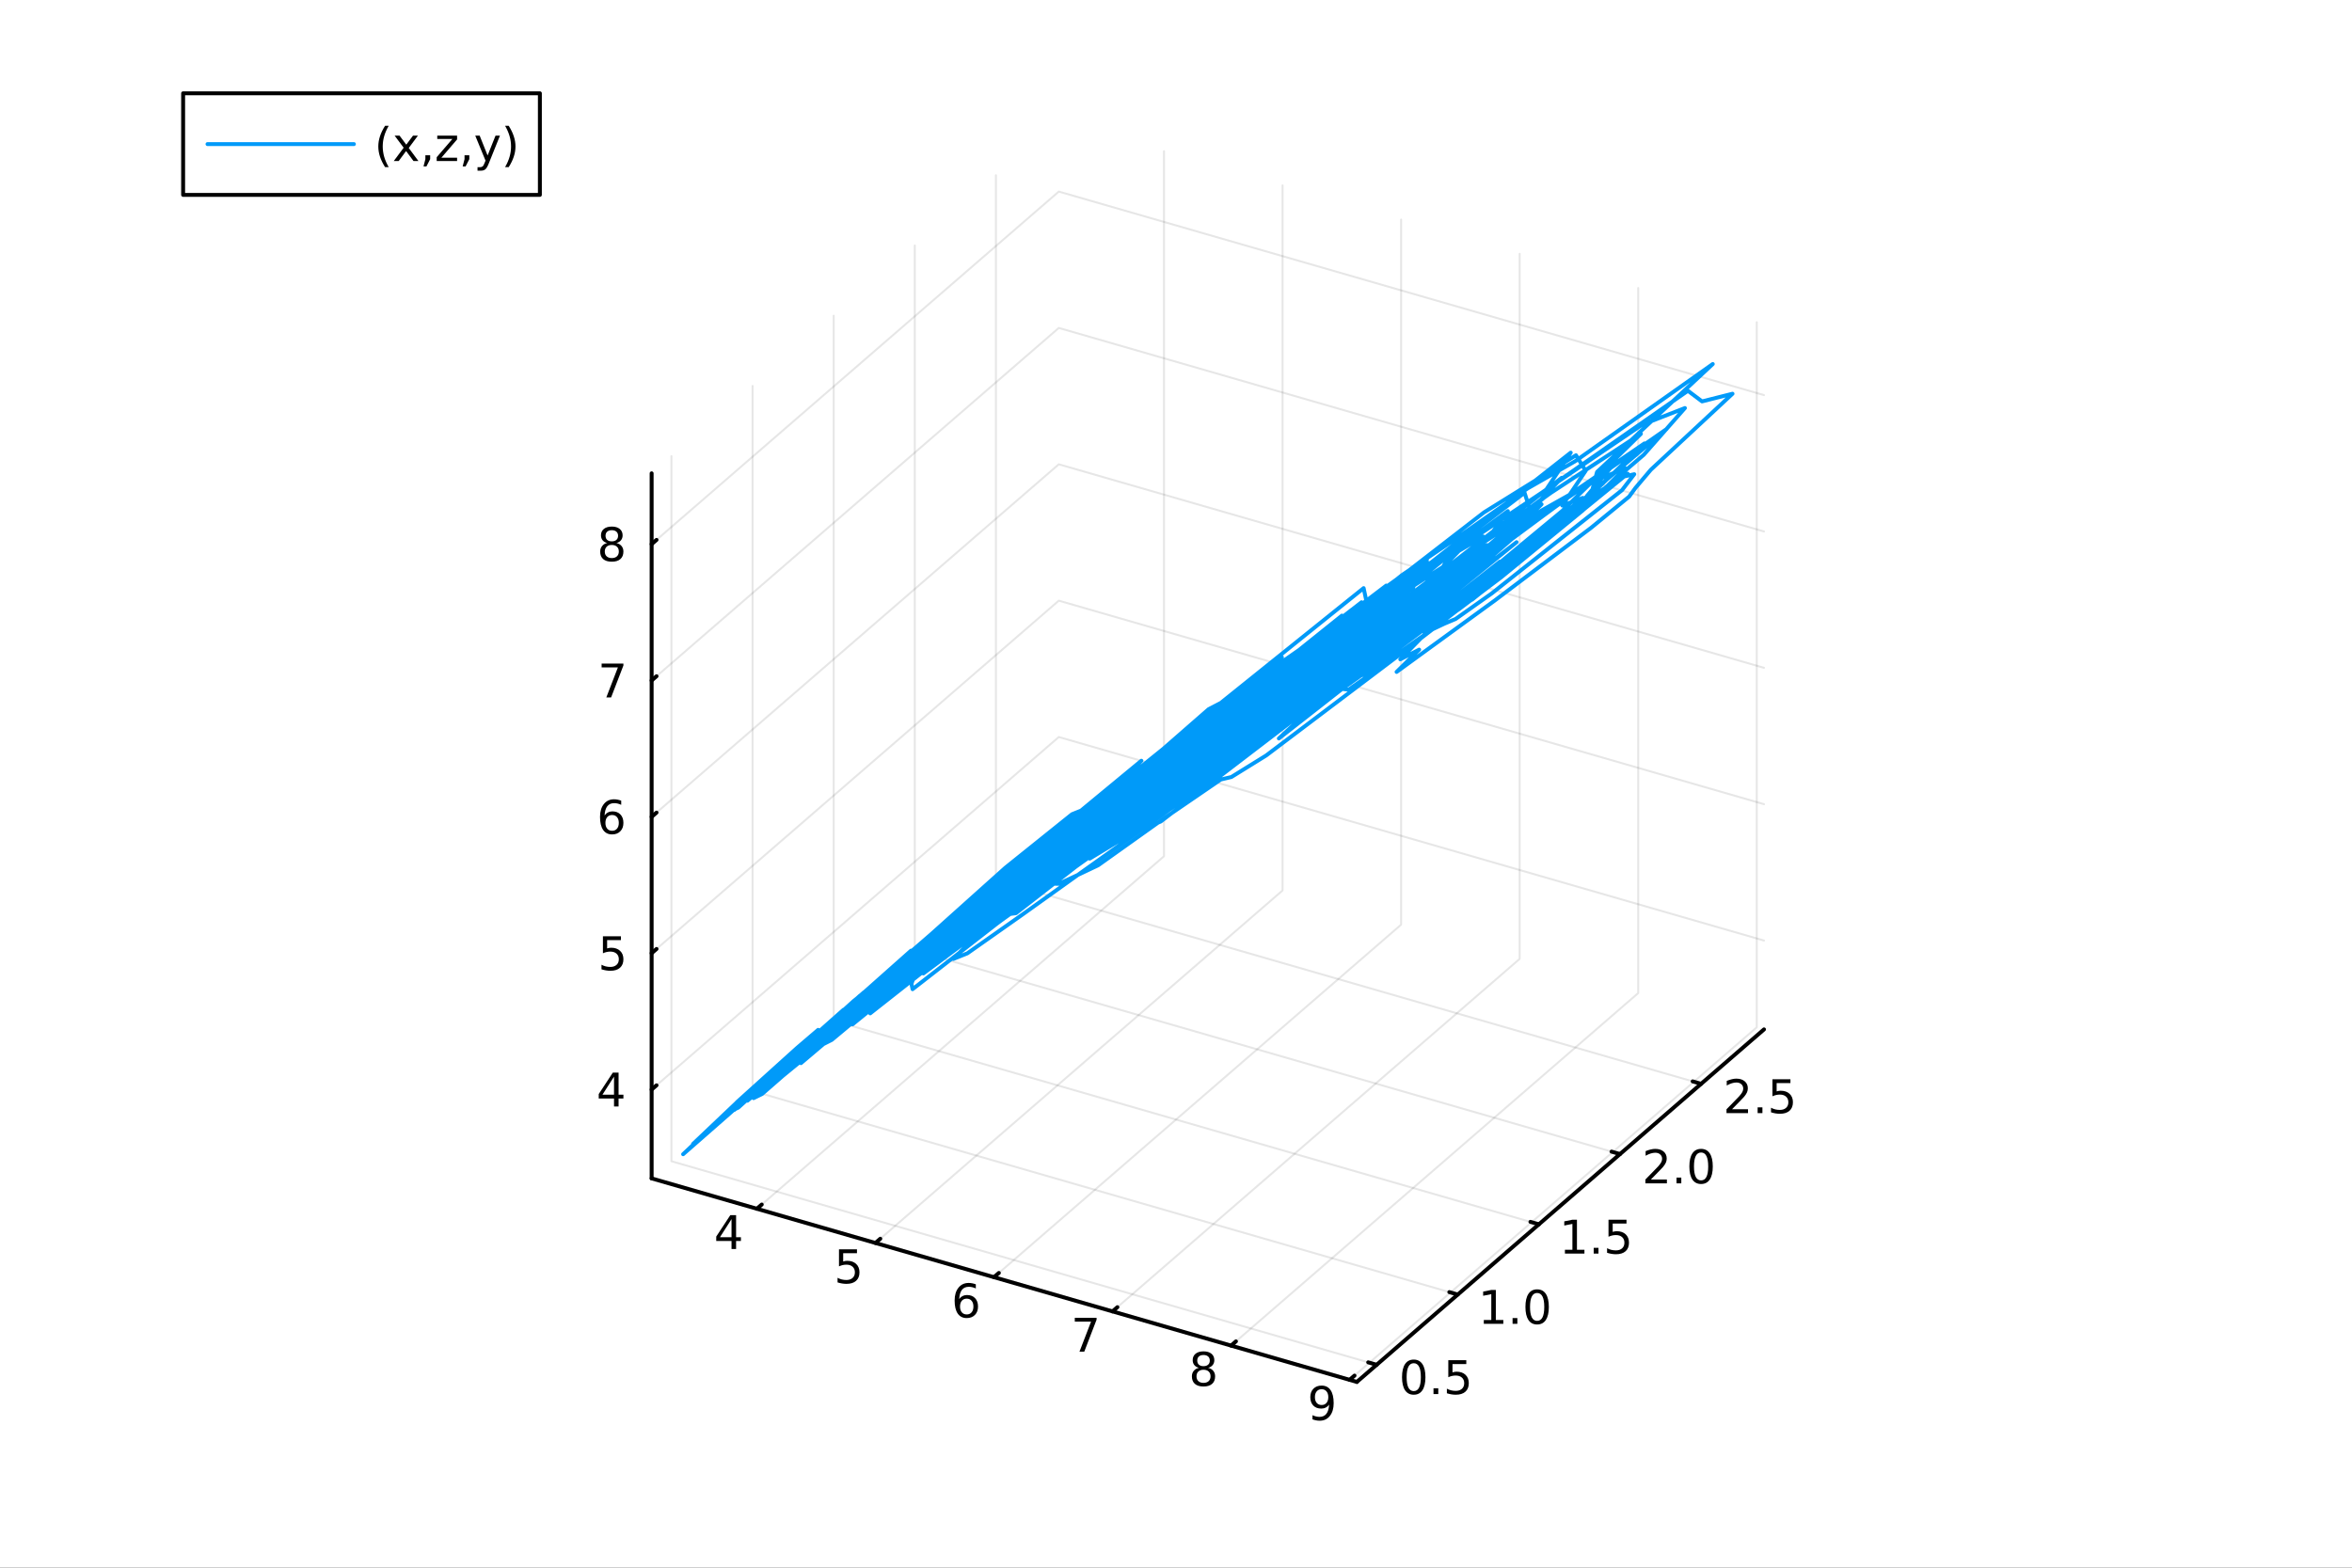 <?xml version="1.0" encoding="utf-8"?>
<svg xmlns="http://www.w3.org/2000/svg" xmlns:xlink="http://www.w3.org/1999/xlink" width="600" height="400" viewBox="0 0 2400 1600">
<rect x="0" y="0" width="2400" height="1600" fill="#333333" stroke="none"/>
<defs>
  <clipPath id="clip170">
    <rect x="0" y="0" width="2400" height="1600"/>
  </clipPath>
</defs>
<path clip-path="url(#clip170)" d="M0 1600 L2400 1600 L2400 0 L0 0  Z" fill="#ffffff" fill-rule="evenodd" fill-opacity="1"/>
<defs>
  <clipPath id="clip171">
    <rect x="480" y="0" width="1681" height="1600"/>
  </clipPath>
</defs>
<defs>
  <clipPath id="clip172">
    <rect x="112" y="47" width="2242" height="1440"/>
  </clipPath>
</defs>
<path clip-path="url(#clip172)" d="M-1250.95 2050.5 L-1250.95 1477.02 L-1111.26 1190.27 L-869.324 1355.83 L-869.324 1929.31 L-1009.01 2216.05 L-1250.95 2050.5  Z" fill="#ffffff" fill-rule="evenodd" fill-opacity="1"/>
<polyline clip-path="url(#clip172)" style="stroke:#000000; stroke-linecap:round; stroke-linejoin:round; stroke-width:2; stroke-opacity:0.1; fill:none" points="772.305,1233.68 1187.77,873.876 1187.77,154.274 "/>
<polyline clip-path="url(#clip172)" style="stroke:#000000; stroke-linecap:round; stroke-linejoin:round; stroke-width:2; stroke-opacity:0.1; fill:none" points="893.275,1268.6 1308.74,908.797 1308.74,189.195 "/>
<polyline clip-path="url(#clip172)" style="stroke:#000000; stroke-linecap:round; stroke-linejoin:round; stroke-width:2; stroke-opacity:0.1; fill:none" points="1014.25,1303.52 1429.71,943.718 1429.71,224.116 "/>
<polyline clip-path="url(#clip172)" style="stroke:#000000; stroke-linecap:round; stroke-linejoin:round; stroke-width:2; stroke-opacity:0.1; fill:none" points="1135.22,1338.44 1550.68,978.639 1550.68,259.037 "/>
<polyline clip-path="url(#clip172)" style="stroke:#000000; stroke-linecap:round; stroke-linejoin:round; stroke-width:2; stroke-opacity:0.1; fill:none" points="1256.19,1373.36 1671.65,1013.56 1671.65,293.958 "/>
<polyline clip-path="url(#clip172)" style="stroke:#000000; stroke-linecap:round; stroke-linejoin:round; stroke-width:2; stroke-opacity:0.1; fill:none" points="1377.15,1408.28 1792.62,1048.48 1792.62,328.879 "/>
<polyline clip-path="url(#clip172)" style="stroke:#000000; stroke-linecap:round; stroke-linejoin:round; stroke-width:2; stroke-opacity:0.1; fill:none" points="1404.75,1392.91 685.149,1185.18 685.149,465.573 "/>
<polyline clip-path="url(#clip172)" style="stroke:#000000; stroke-linecap:round; stroke-linejoin:round; stroke-width:2; stroke-opacity:0.1; fill:none" points="1487.53,1321.22 767.925,1113.49 767.925,393.888 "/>
<polyline clip-path="url(#clip172)" style="stroke:#000000; stroke-linecap:round; stroke-linejoin:round; stroke-width:2; stroke-opacity:0.1; fill:none" points="1570.3,1249.54 850.7,1041.8 850.7,322.202 "/>
<polyline clip-path="url(#clip172)" style="stroke:#000000; stroke-linecap:round; stroke-linejoin:round; stroke-width:2; stroke-opacity:0.1; fill:none" points="1653.08,1177.85 933.476,970.118 933.476,250.516 "/>
<polyline clip-path="url(#clip172)" style="stroke:#000000; stroke-linecap:round; stroke-linejoin:round; stroke-width:2; stroke-opacity:0.1; fill:none" points="1735.85,1106.16 1016.25,898.433 1016.25,178.831 "/>
<polyline clip-path="url(#clip172)" style="stroke:#000000; stroke-linecap:round; stroke-linejoin:round; stroke-width:2; stroke-opacity:0.1; fill:none" points="664.934,1112.01 1080.4,752.204 1800,959.935 "/>
<polyline clip-path="url(#clip172)" style="stroke:#000000; stroke-linecap:round; stroke-linejoin:round; stroke-width:2; stroke-opacity:0.1; fill:none" points="664.934,972.836 1080.4,613.035 1800,820.766 "/>
<polyline clip-path="url(#clip172)" style="stroke:#000000; stroke-linecap:round; stroke-linejoin:round; stroke-width:2; stroke-opacity:0.1; fill:none" points="664.934,833.666 1080.4,473.865 1800,681.596 "/>
<polyline clip-path="url(#clip172)" style="stroke:#000000; stroke-linecap:round; stroke-linejoin:round; stroke-width:2; stroke-opacity:0.1; fill:none" points="664.934,694.497 1080.4,334.696 1800,542.427 "/>
<polyline clip-path="url(#clip172)" style="stroke:#000000; stroke-linecap:round; stroke-linejoin:round; stroke-width:2; stroke-opacity:0.1; fill:none" points="664.934,555.327 1080.4,195.526 1800,403.257 "/>
<polyline clip-path="url(#clip170)" style="stroke:#000000; stroke-linecap:round; stroke-linejoin:round; stroke-width:4; stroke-opacity:1; fill:none" points="664.934,1202.68 1384.54,1410.41 "/>
<polyline clip-path="url(#clip170)" style="stroke:#000000; stroke-linecap:round; stroke-linejoin:round; stroke-width:4; stroke-opacity:1; fill:none" points="772.305,1233.68 777.291,1229.36 "/>
<polyline clip-path="url(#clip170)" style="stroke:#000000; stroke-linecap:round; stroke-linejoin:round; stroke-width:4; stroke-opacity:1; fill:none" points="893.275,1268.6 898.261,1264.28 "/>
<polyline clip-path="url(#clip170)" style="stroke:#000000; stroke-linecap:round; stroke-linejoin:round; stroke-width:4; stroke-opacity:1; fill:none" points="1014.25,1303.52 1019.23,1299.2 "/>
<polyline clip-path="url(#clip170)" style="stroke:#000000; stroke-linecap:round; stroke-linejoin:round; stroke-width:4; stroke-opacity:1; fill:none" points="1135.22,1338.44 1140.2,1334.12 "/>
<polyline clip-path="url(#clip170)" style="stroke:#000000; stroke-linecap:round; stroke-linejoin:round; stroke-width:4; stroke-opacity:1; fill:none" points="1256.19,1373.36 1261.17,1369.04 "/>
<polyline clip-path="url(#clip170)" style="stroke:#000000; stroke-linecap:round; stroke-linejoin:round; stroke-width:4; stroke-opacity:1; fill:none" points="1377.15,1408.28 1382.14,1403.96 "/>
<path clip-path="url(#clip170)" d="M746.458 1244.24 L734.653 1262.69 L746.458 1262.69 L746.458 1244.24 M745.231 1240.17 L751.111 1240.17 L751.111 1262.69 L756.041 1262.69 L756.041 1266.58 L751.111 1266.58 L751.111 1274.73 L746.458 1274.73 L746.458 1266.58 L730.856 1266.58 L730.856 1262.06 L745.231 1240.17 Z" fill="#000000" fill-rule="nonzero" fill-opacity="1" /><path clip-path="url(#clip170)" d="M856.109 1275.09 L874.465 1275.09 L874.465 1279.02 L860.391 1279.02 L860.391 1287.49 Q861.41 1287.15 862.428 1286.98 Q863.447 1286.8 864.465 1286.8 Q870.252 1286.8 873.632 1289.97 Q877.011 1293.14 877.011 1298.56 Q877.011 1304.14 873.539 1307.24 Q870.067 1310.32 863.747 1310.32 Q861.572 1310.32 859.303 1309.95 Q857.058 1309.58 854.65 1308.84 L854.65 1304.14 Q856.734 1305.27 858.956 1305.83 Q861.178 1306.38 863.655 1306.38 Q867.659 1306.38 869.997 1304.28 Q872.335 1302.17 872.335 1298.56 Q872.335 1294.95 869.997 1292.84 Q867.659 1290.73 863.655 1290.73 Q861.78 1290.73 859.905 1291.15 Q858.053 1291.57 856.109 1292.45 L856.109 1275.09 Z" fill="#000000" fill-rule="nonzero" fill-opacity="1" /><path clip-path="url(#clip170)" d="M986.454 1325.42 Q983.305 1325.42 981.454 1327.58 Q979.625 1329.73 979.625 1333.48 Q979.625 1337.21 981.454 1339.38 Q983.305 1341.53 986.454 1341.53 Q989.602 1341.53 991.43 1339.38 Q993.282 1337.21 993.282 1333.48 Q993.282 1329.73 991.43 1327.58 Q989.602 1325.42 986.454 1325.42 M995.736 1310.77 L995.736 1315.03 Q993.977 1314.2 992.171 1313.76 Q990.389 1313.32 988.629 1313.32 Q984 1313.32 981.546 1316.44 Q979.116 1319.57 978.768 1325.89 Q980.134 1323.87 982.194 1322.81 Q984.254 1321.72 986.731 1321.72 Q991.94 1321.72 994.949 1324.89 Q997.981 1328.04 997.981 1333.48 Q997.981 1338.8 994.833 1342.02 Q991.685 1345.24 986.454 1345.24 Q980.458 1345.24 977.287 1340.66 Q974.116 1336.05 974.116 1327.32 Q974.116 1319.13 978.005 1314.27 Q981.893 1309.38 988.444 1309.38 Q990.204 1309.38 991.986 1309.73 Q993.791 1310.08 995.736 1310.77 Z" fill="#000000" fill-rule="nonzero" fill-opacity="1" /><path clip-path="url(#clip170)" d="M1096.73 1344.93 L1118.95 1344.93 L1118.95 1346.92 L1106.41 1379.49 L1101.52 1379.49 L1113.33 1348.86 L1096.73 1348.86 L1096.73 1344.93 Z" fill="#000000" fill-rule="nonzero" fill-opacity="1" /><path clip-path="url(#clip170)" d="M1228.07 1398 Q1224.74 1398 1222.81 1399.78 Q1220.92 1401.56 1220.92 1404.69 Q1220.92 1407.81 1222.81 1409.59 Q1224.74 1411.38 1228.07 1411.38 Q1231.4 1411.38 1233.32 1409.59 Q1235.25 1407.79 1235.25 1404.69 Q1235.25 1401.56 1233.32 1399.78 Q1231.43 1398 1228.07 1398 M1223.39 1396.01 Q1220.38 1395.27 1218.69 1393.21 Q1217.03 1391.15 1217.03 1388.18 Q1217.03 1384.04 1219.97 1381.63 Q1222.93 1379.22 1228.07 1379.22 Q1233.23 1379.22 1236.17 1381.63 Q1239.11 1384.04 1239.11 1388.18 Q1239.11 1391.15 1237.42 1393.21 Q1235.75 1395.27 1232.77 1396.01 Q1236.15 1396.79 1238.02 1399.09 Q1239.92 1401.38 1239.92 1404.69 Q1239.92 1409.71 1236.84 1412.4 Q1233.79 1415.08 1228.07 1415.08 Q1222.35 1415.08 1219.27 1412.4 Q1216.22 1409.71 1216.22 1404.69 Q1216.22 1401.38 1218.12 1399.09 Q1220.01 1396.79 1223.39 1396.01 M1221.68 1388.62 Q1221.68 1391.31 1223.35 1392.81 Q1225.04 1394.32 1228.07 1394.32 Q1231.08 1394.32 1232.77 1392.81 Q1234.48 1391.31 1234.48 1388.62 Q1234.48 1385.94 1232.77 1384.43 Q1231.08 1382.93 1228.07 1382.93 Q1225.04 1382.93 1223.35 1384.43 Q1221.68 1385.94 1221.68 1388.62 Z" fill="#000000" fill-rule="nonzero" fill-opacity="1" /><path clip-path="url(#clip170)" d="M1339.27 1448.61 L1339.27 1444.35 Q1341.03 1445.19 1342.84 1445.63 Q1344.64 1446.07 1346.38 1446.07 Q1351.01 1446.07 1353.44 1442.96 Q1355.89 1439.84 1356.24 1433.5 Q1354.9 1435.49 1352.84 1436.55 Q1350.78 1437.62 1348.28 1437.62 Q1343.09 1437.62 1340.06 1434.49 Q1337.05 1431.34 1337.05 1425.9 Q1337.05 1420.58 1340.2 1417.36 Q1343.35 1414.15 1348.58 1414.15 Q1354.57 1414.15 1357.72 1418.75 Q1360.89 1423.34 1360.89 1432.09 Q1360.89 1440.26 1357 1445.14 Q1353.14 1450 1346.59 1450 Q1344.83 1450 1343.02 1449.65 Q1341.22 1449.31 1339.27 1448.61 M1348.58 1433.96 Q1351.72 1433.96 1353.55 1431.81 Q1355.41 1429.65 1355.41 1425.9 Q1355.41 1422.18 1353.55 1420.03 Q1351.72 1417.85 1348.58 1417.85 Q1345.43 1417.85 1343.58 1420.03 Q1341.75 1422.18 1341.75 1425.9 Q1341.75 1429.65 1343.58 1431.81 Q1345.43 1433.96 1348.58 1433.96 Z" fill="#000000" fill-rule="nonzero" fill-opacity="1" /><polyline clip-path="url(#clip170)" style="stroke:#000000; stroke-linecap:round; stroke-linejoin:round; stroke-width:4; stroke-opacity:1; fill:none" points="1384.54,1410.41 1800,1050.61 "/>
<polyline clip-path="url(#clip170)" style="stroke:#000000; stroke-linecap:round; stroke-linejoin:round; stroke-width:4; stroke-opacity:1; fill:none" points="1404.75,1392.91 1396.12,1390.41 "/>
<polyline clip-path="url(#clip170)" style="stroke:#000000; stroke-linecap:round; stroke-linejoin:round; stroke-width:4; stroke-opacity:1; fill:none" points="1487.53,1321.22 1478.89,1318.73 "/>
<polyline clip-path="url(#clip170)" style="stroke:#000000; stroke-linecap:round; stroke-linejoin:round; stroke-width:4; stroke-opacity:1; fill:none" points="1570.3,1249.54 1561.67,1247.04 "/>
<polyline clip-path="url(#clip170)" style="stroke:#000000; stroke-linecap:round; stroke-linejoin:round; stroke-width:4; stroke-opacity:1; fill:none" points="1653.08,1177.85 1644.44,1175.36 "/>
<polyline clip-path="url(#clip170)" style="stroke:#000000; stroke-linecap:round; stroke-linejoin:round; stroke-width:4; stroke-opacity:1; fill:none" points="1735.85,1106.16 1727.22,1103.67 "/>
<path clip-path="url(#clip170)" d="M1442.59 1391.32 Q1438.98 1391.32 1437.15 1394.88 Q1435.34 1398.42 1435.34 1405.55 Q1435.34 1412.66 1437.15 1416.23 Q1438.98 1419.77 1442.59 1419.77 Q1446.22 1419.77 1448.03 1416.23 Q1449.86 1412.66 1449.86 1405.55 Q1449.86 1398.42 1448.03 1394.88 Q1446.22 1391.32 1442.59 1391.32 M1442.59 1387.61 Q1448.4 1387.61 1451.45 1392.22 Q1454.53 1396.8 1454.53 1405.55 Q1454.53 1414.28 1451.45 1418.89 Q1448.4 1423.47 1442.59 1423.47 Q1436.78 1423.47 1433.7 1418.89 Q1430.64 1414.28 1430.64 1405.55 Q1430.64 1396.8 1433.7 1392.22 Q1436.78 1387.61 1442.59 1387.61 Z" fill="#000000" fill-rule="nonzero" fill-opacity="1" /><path clip-path="url(#clip170)" d="M1462.75 1416.92 L1467.63 1416.92 L1467.63 1422.8 L1462.75 1422.8 L1462.75 1416.92 Z" fill="#000000" fill-rule="nonzero" fill-opacity="1" /><path clip-path="url(#clip170)" d="M1477.86 1388.24 L1496.22 1388.24 L1496.22 1392.17 L1482.15 1392.17 L1482.15 1400.65 Q1483.17 1400.3 1484.18 1400.14 Q1485.2 1399.95 1486.22 1399.95 Q1492.01 1399.95 1495.39 1403.12 Q1498.77 1406.29 1498.77 1411.71 Q1498.77 1417.29 1495.29 1420.39 Q1491.82 1423.47 1485.5 1423.47 Q1483.33 1423.47 1481.06 1423.1 Q1478.81 1422.73 1476.41 1421.99 L1476.41 1417.29 Q1478.49 1418.42 1480.71 1418.98 Q1482.93 1419.54 1485.41 1419.54 Q1489.42 1419.54 1491.75 1417.43 Q1494.09 1415.32 1494.09 1411.71 Q1494.09 1408.1 1491.75 1405.99 Q1489.42 1403.89 1485.41 1403.89 Q1483.54 1403.89 1481.66 1404.3 Q1479.81 1404.72 1477.86 1405.6 L1477.86 1388.24 Z" fill="#000000" fill-rule="nonzero" fill-opacity="1" /><path clip-path="url(#clip170)" d="M1514.09 1347.18 L1521.73 1347.18 L1521.73 1320.81 L1513.42 1322.48 L1513.42 1318.22 L1521.68 1316.55 L1526.36 1316.55 L1526.36 1347.18 L1534 1347.18 L1534 1351.11 L1514.09 1351.11 L1514.09 1347.18 Z" fill="#000000" fill-rule="nonzero" fill-opacity="1" /><path clip-path="url(#clip170)" d="M1543.44 1345.23 L1548.33 1345.23 L1548.33 1351.11 L1543.44 1351.11 L1543.44 1345.23 Z" fill="#000000" fill-rule="nonzero" fill-opacity="1" /><path clip-path="url(#clip170)" d="M1568.51 1319.63 Q1564.9 1319.63 1563.07 1323.2 Q1561.26 1326.74 1561.26 1333.87 Q1561.26 1340.97 1563.07 1344.54 Q1564.9 1348.08 1568.51 1348.08 Q1572.14 1348.08 1573.95 1344.54 Q1575.78 1340.97 1575.78 1333.87 Q1575.78 1326.74 1573.95 1323.2 Q1572.14 1319.63 1568.51 1319.63 M1568.51 1315.93 Q1574.32 1315.93 1577.38 1320.53 Q1580.45 1325.12 1580.45 1333.87 Q1580.45 1342.6 1577.38 1347.2 Q1574.32 1351.78 1568.51 1351.78 Q1562.7 1351.78 1559.62 1347.2 Q1556.57 1342.6 1556.57 1333.87 Q1556.57 1325.12 1559.62 1320.53 Q1562.7 1315.93 1568.51 1315.93 Z" fill="#000000" fill-rule="nonzero" fill-opacity="1" /><path clip-path="url(#clip170)" d="M1596.86 1275.49 L1604.5 1275.49 L1604.5 1249.13 L1596.19 1250.79 L1596.19 1246.53 L1604.46 1244.87 L1609.13 1244.87 L1609.13 1275.49 L1616.77 1275.49 L1616.77 1279.43 L1596.86 1279.43 L1596.86 1275.49 Z" fill="#000000" fill-rule="nonzero" fill-opacity="1" /><path clip-path="url(#clip170)" d="M1626.22 1273.55 L1631.1 1273.55 L1631.1 1279.43 L1626.22 1279.43 L1626.22 1273.55 Z" fill="#000000" fill-rule="nonzero" fill-opacity="1" /><path clip-path="url(#clip170)" d="M1641.33 1244.87 L1659.69 1244.87 L1659.69 1248.8 L1645.61 1248.8 L1645.61 1257.28 Q1646.63 1256.93 1647.65 1256.77 Q1648.67 1256.58 1649.69 1256.58 Q1655.48 1256.58 1658.86 1259.75 Q1662.23 1262.92 1662.23 1268.34 Q1662.23 1273.92 1658.76 1277.02 Q1655.29 1280.1 1648.97 1280.1 Q1646.79 1280.1 1644.53 1279.73 Q1642.28 1279.36 1639.87 1278.62 L1639.87 1273.92 Q1641.96 1275.05 1644.18 1275.61 Q1646.4 1276.16 1648.88 1276.16 Q1652.88 1276.16 1655.22 1274.06 Q1657.56 1271.95 1657.56 1268.34 Q1657.56 1264.73 1655.22 1262.62 Q1652.88 1260.52 1648.88 1260.52 Q1647 1260.52 1645.13 1260.93 Q1643.28 1261.35 1641.33 1262.23 L1641.33 1244.87 Z" fill="#000000" fill-rule="nonzero" fill-opacity="1" /><path clip-path="url(#clip170)" d="M1684.59 1203.81 L1700.91 1203.81 L1700.91 1207.74 L1678.97 1207.74 L1678.97 1203.81 Q1681.63 1201.05 1686.21 1196.42 Q1690.82 1191.77 1692 1190.43 Q1694.25 1187.9 1695.13 1186.17 Q1696.03 1184.41 1696.03 1182.72 Q1696.03 1179.96 1694.08 1178.23 Q1692.16 1176.49 1689.06 1176.49 Q1686.86 1176.49 1684.41 1177.26 Q1681.98 1178.02 1679.2 1179.57 L1679.2 1174.85 Q1682.02 1173.71 1684.48 1173.14 Q1686.93 1172.56 1688.97 1172.56 Q1694.34 1172.56 1697.53 1175.24 Q1700.73 1177.93 1700.73 1182.42 Q1700.73 1184.55 1699.92 1186.47 Q1699.13 1188.37 1697.02 1190.96 Q1696.45 1191.63 1693.34 1194.85 Q1690.24 1198.04 1684.59 1203.81 Z" fill="#000000" fill-rule="nonzero" fill-opacity="1" /><path clip-path="url(#clip170)" d="M1710.73 1201.86 L1715.61 1201.86 L1715.61 1207.74 L1710.73 1207.74 L1710.73 1201.86 Z" fill="#000000" fill-rule="nonzero" fill-opacity="1" /><path clip-path="url(#clip170)" d="M1735.8 1176.26 Q1732.19 1176.26 1730.36 1179.83 Q1728.55 1183.37 1728.55 1190.5 Q1728.55 1197.6 1730.36 1201.17 Q1732.19 1204.71 1735.8 1204.71 Q1739.43 1204.71 1741.24 1201.17 Q1743.07 1197.6 1743.07 1190.5 Q1743.07 1183.37 1741.24 1179.83 Q1739.43 1176.26 1735.8 1176.26 M1735.8 1172.56 Q1741.61 1172.56 1744.66 1177.16 Q1747.74 1181.75 1747.74 1190.5 Q1747.74 1199.22 1744.66 1203.83 Q1741.61 1208.41 1735.8 1208.41 Q1729.99 1208.41 1726.91 1203.83 Q1723.85 1199.22 1723.85 1190.5 Q1723.85 1181.75 1726.91 1177.16 Q1729.99 1172.56 1735.8 1172.56 Z" fill="#000000" fill-rule="nonzero" fill-opacity="1" /><path clip-path="url(#clip170)" d="M1767.37 1132.12 L1783.69 1132.12 L1783.69 1136.06 L1761.74 1136.06 L1761.74 1132.12 Q1764.41 1129.37 1768.99 1124.74 Q1773.6 1120.08 1774.78 1118.74 Q1777.02 1116.22 1777.9 1114.48 Q1778.8 1112.72 1778.8 1111.03 Q1778.8 1108.28 1776.86 1106.54 Q1774.94 1104.81 1771.84 1104.81 Q1769.64 1104.81 1767.18 1105.57 Q1764.75 1106.33 1761.98 1107.89 L1761.98 1103.16 Q1764.8 1102.03 1767.25 1101.45 Q1769.71 1100.87 1771.74 1100.87 Q1777.11 1100.87 1780.31 1103.56 Q1783.5 1106.24 1783.5 1110.73 Q1783.5 1112.86 1782.69 1114.78 Q1781.91 1116.68 1779.8 1119.27 Q1779.22 1119.95 1776.12 1123.16 Q1773.02 1126.36 1767.37 1132.12 Z" fill="#000000" fill-rule="nonzero" fill-opacity="1" /><path clip-path="url(#clip170)" d="M1793.5 1130.18 L1798.39 1130.18 L1798.39 1136.06 L1793.5 1136.06 L1793.5 1130.18 Z" fill="#000000" fill-rule="nonzero" fill-opacity="1" /><path clip-path="url(#clip170)" d="M1808.62 1101.5 L1826.98 1101.5 L1826.98 1105.43 L1812.9 1105.43 L1812.9 1113.9 Q1813.92 1113.56 1814.94 1113.39 Q1815.96 1113.21 1816.98 1113.21 Q1822.76 1113.21 1826.14 1116.38 Q1829.52 1119.55 1829.52 1124.97 Q1829.52 1130.55 1826.05 1133.65 Q1822.58 1136.73 1816.26 1136.73 Q1814.08 1136.73 1811.81 1136.36 Q1809.57 1135.99 1807.16 1135.25 L1807.16 1130.55 Q1809.24 1131.68 1811.47 1132.24 Q1813.69 1132.79 1816.17 1132.79 Q1820.17 1132.79 1822.51 1130.69 Q1824.85 1128.58 1824.85 1124.97 Q1824.85 1121.36 1822.51 1119.25 Q1820.17 1117.14 1816.17 1117.14 Q1814.29 1117.14 1812.42 1117.56 Q1810.56 1117.98 1808.62 1118.86 L1808.62 1101.5 Z" fill="#000000" fill-rule="nonzero" fill-opacity="1" /><polyline clip-path="url(#clip170)" style="stroke:#000000; stroke-linecap:round; stroke-linejoin:round; stroke-width:4; stroke-opacity:1; fill:none" points="664.934,1202.68 664.934,483.08 "/>
<polyline clip-path="url(#clip170)" style="stroke:#000000; stroke-linecap:round; stroke-linejoin:round; stroke-width:4; stroke-opacity:1; fill:none" points="664.934,1112.01 669.92,1107.69 "/>
<polyline clip-path="url(#clip170)" style="stroke:#000000; stroke-linecap:round; stroke-linejoin:round; stroke-width:4; stroke-opacity:1; fill:none" points="664.934,972.836 669.92,968.518 "/>
<polyline clip-path="url(#clip170)" style="stroke:#000000; stroke-linecap:round; stroke-linejoin:round; stroke-width:4; stroke-opacity:1; fill:none" points="664.934,833.666 669.92,829.349 "/>
<polyline clip-path="url(#clip170)" style="stroke:#000000; stroke-linecap:round; stroke-linejoin:round; stroke-width:4; stroke-opacity:1; fill:none" points="664.934,694.497 669.92,690.179 "/>
<polyline clip-path="url(#clip170)" style="stroke:#000000; stroke-linecap:round; stroke-linejoin:round; stroke-width:4; stroke-opacity:1; fill:none" points="664.934,555.327 669.92,551.01 "/>
<path clip-path="url(#clip170)" d="M626.551 1098.8 L614.746 1117.25 L626.551 1117.25 L626.551 1098.8 M625.324 1094.73 L631.204 1094.73 L631.204 1117.25 L636.134 1117.25 L636.134 1121.14 L631.204 1121.14 L631.204 1129.29 L626.551 1129.29 L626.551 1121.14 L610.949 1121.14 L610.949 1116.62 L625.324 1094.73 Z" fill="#000000" fill-rule="nonzero" fill-opacity="1" /><path clip-path="url(#clip170)" d="M615.232 955.556 L633.588 955.556 L633.588 959.491 L619.514 959.491 L619.514 967.963 Q620.533 967.616 621.551 967.454 Q622.57 967.269 623.588 967.269 Q629.375 967.269 632.755 970.44 Q636.134 973.611 636.134 979.028 Q636.134 984.606 632.662 987.708 Q629.19 990.787 622.871 990.787 Q620.695 990.787 618.426 990.417 Q616.181 990.046 613.773 989.306 L613.773 984.606 Q615.857 985.741 618.079 986.296 Q620.301 986.852 622.778 986.852 Q626.783 986.852 629.121 984.745 Q631.459 982.639 631.459 979.028 Q631.459 975.417 629.121 973.31 Q626.783 971.204 622.778 971.204 Q620.903 971.204 619.028 971.62 Q617.176 972.037 615.232 972.917 L615.232 955.556 Z" fill="#000000" fill-rule="nonzero" fill-opacity="1" /><path clip-path="url(#clip170)" d="M624.607 831.803 Q621.459 831.803 619.607 833.956 Q617.778 836.108 617.778 839.858 Q617.778 843.585 619.607 845.761 Q621.459 847.914 624.607 847.914 Q627.755 847.914 629.584 845.761 Q631.435 843.585 631.435 839.858 Q631.435 836.108 629.584 833.956 Q627.755 831.803 624.607 831.803 M633.889 817.15 L633.889 821.409 Q632.13 820.576 630.324 820.136 Q628.542 819.696 626.783 819.696 Q622.153 819.696 619.699 822.821 Q617.269 825.946 616.922 832.266 Q618.287 830.252 620.347 829.187 Q622.408 828.099 624.884 828.099 Q630.093 828.099 633.102 831.27 Q636.134 834.418 636.134 839.858 Q636.134 845.182 632.986 848.4 Q629.838 851.617 624.607 851.617 Q618.611 851.617 615.44 847.034 Q612.269 842.428 612.269 833.701 Q612.269 825.507 616.158 820.645 Q620.047 815.761 626.597 815.761 Q628.357 815.761 630.139 816.108 Q631.945 816.456 633.889 817.15 Z" fill="#000000" fill-rule="nonzero" fill-opacity="1" /><path clip-path="url(#clip170)" d="M613.912 677.217 L636.134 677.217 L636.134 679.207 L623.588 711.777 L618.704 711.777 L630.509 681.152 L613.912 681.152 L613.912 677.217 Z" fill="#000000" fill-rule="nonzero" fill-opacity="1" /><path clip-path="url(#clip170)" d="M624.283 556.195 Q620.949 556.195 619.028 557.978 Q617.13 559.76 617.13 562.885 Q617.13 566.01 619.028 567.792 Q620.949 569.575 624.283 569.575 Q627.616 569.575 629.537 567.792 Q631.459 565.987 631.459 562.885 Q631.459 559.76 629.537 557.978 Q627.639 556.195 624.283 556.195 M619.607 554.204 Q616.597 553.464 614.908 551.404 Q613.241 549.343 613.241 546.38 Q613.241 542.237 616.181 539.83 Q619.144 537.422 624.283 537.422 Q629.445 537.422 632.384 539.83 Q635.324 542.237 635.324 546.38 Q635.324 549.343 633.634 551.404 Q631.968 553.464 628.982 554.204 Q632.361 554.992 634.236 557.283 Q636.134 559.575 636.134 562.885 Q636.134 567.908 633.056 570.593 Q630 573.278 624.283 573.278 Q618.565 573.278 615.486 570.593 Q612.431 567.908 612.431 562.885 Q612.431 559.575 614.329 557.283 Q616.227 554.992 619.607 554.204 M617.894 546.82 Q617.894 549.505 619.56 551.01 Q621.25 552.515 624.283 552.515 Q627.292 552.515 628.982 551.01 Q630.695 549.505 630.695 546.82 Q630.695 544.135 628.982 542.63 Q627.292 541.126 624.283 541.126 Q621.25 541.126 619.56 542.63 Q617.894 544.135 617.894 546.82 Z" fill="#000000" fill-rule="nonzero" fill-opacity="1" /><polyline clip-path="url(#clip172)" style="stroke:#009af9; stroke-linecap:round; stroke-linejoin:round; stroke-width:4; stroke-opacity:1; fill:none" points="996.265,949.56 1003.31,943.307 1004.51,942.147 1006.03,940.692 1002.55,943.534 1003.48,942.552 999.541,945.754 999.123,945.894 1005.1,940.48 1014.29,932.265 1024.06,923.522 1015.8,930.349 1009.23,935.67 1018.14,927.561 1037.97,909.948 1050.94,898.288 1059.63,890.336 1056.68,892.452 1066.16,883.761 1056.03,892.081 1046.54,899.775 1064.62,883.416 1063.19,884.09 1034.36,908.616 1064.32,881.768 1087.21,861.351 1097.95,851.701 1091.72,857.21 1071.09,875.093 1066.55,878.514 1095.88,852.56 1086.99,859.99 1063.23,880.458 1026.48,911.651 1073.2,869.779 1104.53,843.247 1089.4,857.448 1129,824.143 1162.74,796.191 1282.05,698.301 1369.33,628.294 1257.12,730.273 1225.15,760.656 1348.83,658.689 1302.01,704.088 1195.98,794.442 1212.27,778.99 1184.95,800.317 1302.29,700.346 1253.05,745.151 1197.47,791.459 1131.03,843.918 1167.94,808.602 1243.94,742.977 1313.94,687.353 1226.41,765.738 1110.74,860.399 1127.81,841.067 1063.87,891.941 1068.1,882.832 1134.64,822.722 1088.65,863.541 1097.13,855.237 1160.43,801.362 1101.9,853.669 1120.49,835.183 933.298,994.326 975.971,951.901 951.671,969.786 1006.77,918.266 1069.83,864.302 1070.75,866.226 1133.99,812.886 1076.87,866.219 1057.38,883.139 1076.55,865.691 1106.65,842.61 1079.07,867.321 1096.81,850.992 1148.99,807.359 1230.99,741.519 1177.67,791.623 1272.51,713.196 1309.9,686.927 1277.35,721.294 1337.81,673.761 1199.79,791.799 1255.03,742.527 1325.03,684.983 1228.29,768.305 1108.55,865.951 1104.32,865.612 1137.56,833.654 1120.14,845.375 1185.31,788.078 1164.34,806.55 1140.96,826.066 1098.6,860.942 1128.35,833.001 1203.76,768.586 1246.15,734.906 1287.8,704.613 1278.42,718.15 1248.66,747.112 1243.75,753.02 1190.32,797.979 1176.63,806.149 1233.88,755.803 1239.63,752.02 1345.23,664.923 1249.65,750.552 1261.42,738.535 1224.86,769.357 1262.55,735.294 1233.35,764.609 1127.92,849.622 1076.74,886.264 1141.93,825.034 1109.86,851.105 993.912,945.986 964.686,968.037 1000.55,933.328 1045.27,892.44 1107.51,837.866 1119.69,829.562 1110.4,839.388 1177.86,782.271 1290.41,691.549 1379.7,622.088 1337.66,667.577 1269.18,730.141 1228.77,765.48 1246.74,750.473 1247.34,749.389 1253.97,743.51 1268.37,732.074 1126.69,850.199 1125.96,846.176 1173.73,802.293 1094.34,868.188 1097.34,860.893 1210.09,762.718 1301.49,689.629 1266.96,725.977 1248.33,743.975 1105.61,863.011 1139,829.757 1113.74,848.068 1004.36,939.614 1029.95,910.041 1119.45,830.54 1076.95,869.249 977.886,954.136 1015.63,917.064 1148.79,800.376 1090.19,856.512 1069.51,875.622 1048.89,891.448 1076.54,865.763 1222.6,741.211 1166.75,796.422 1139.24,822.888 1102.44,854.179 1090.51,863.246 1134.47,824.541 1067.67,881.535 1018.37,921.69 1065.61,876.842 1177.77,781.66 1207.98,759.598 1155.47,808.95 1119.65,840.294 1107.87,850.129 1027.85,917.116 960.928,972.051 958.52,971.01 942.241,982.269 944.81,977.363 972.802,949.78 939.237,978.213 1009.8,914.647 971.624,949.466 992.551,930.657 1025.85,902.633 968.009,954.788 984.188,938.563 974.098,946.686 947.809,969.429 953.048,963.835 1034.05,892.079 1061.66,871.638 1082.46,858.585 1035.92,900.952 1115.76,833.519 1146.2,811.364 1103.4,850.6 1129.77,827.825 1077.51,872.563 1077.1,871.137 1124.49,829.762 1143.27,814.88 1093.02,860.215 1003.44,934.782 1000.59,933.916 1033.46,902.617 1079.04,862.911 1187.52,769.992 1239.58,732.26 1278.52,705.047 1369.46,635.564 1343.66,665.815 1302.32,706.177 1413.09,619.998 1401.72,635.721 1441.58,609.169 1395.17,652.365 1280.34,745.748 1172.77,828.516 1175.34,820.156 1239.81,759.818 1276.2,728.77 1221.31,775.192 1157.95,825.194 1169.65,812.261 1244.86,746.939 1225.4,764.605 1121.87,851.099 1129.09,840.455 1086.36,874.236 1089.71,866.672 1097.5,857.976 1011.46,930.462 920.564,1004.5 895.243,1023.35 861.698,1049.42 902.153,1010.23 930.556,983.25 955.087,960.93 983.667,935.472 1015.82,907.95 997.954,925.755 960.605,958.553 897.132,1013.05 928.574,982.954 913.742,994.971 842.38,1057.06 820.042,1074.79 762.713,1123.37 776.706,1108.53 793.023,1092.65 819.761,1067.84 834.905,1054.42 929.644,970.232 915.541,985.573 844.27,1051.07 913.848,987.873 892.347,1008.83 945.227,961.924 965.769,946.163 994.339,923.172 949.511,964.602 1004.08,917.148 1012.19,911.03 1108.17,829.766 1188.01,765.092 1308.04,670.874 1228.52,748.643 1175.19,798.694 1231.65,751.899 1277.07,716.413 1265.05,733.613 1204.68,785.945 1112.43,860.64 1061.77,899.494 1022.71,927.379 1050.59,899.026 1056.04,890.87 1095.73,854.507 1060.91,884.323 1076.08,870.272 1085.45,861.542 1048.83,892.852 1073.88,868.978 937.687,985.697 959.754,961.016 1007.07,917.698 953.873,965.114 990.302,930.881 952.255,964.942 1058.51,870.221 1118.95,822.754 1033,901.65 1028.11,905.38 1010.11,919.947 1049.2,883.11 1022.36,909.512 1046.98,887.925 1055.31,882.106 1034.12,901.291 1029.9,904.678 905.215,1011.06 856.316,1048.88 940.485,970.574 989.466,926.777 956.274,958.27 1012.17,908.765 1149.63,791.6 1142.4,805.153 1208.16,753.518 1164.97,799.01 1096.41,858.932 1127.14,831.447 1060.72,888.647 1088.36,860.828 1037.1,904.89 1069.47,875.039 969.677,960.205 969.646,956.758 957.911,964.553 937.143,979.864 975.668,944.265 993.369,929.722 1049.48,881.739 954.084,966.623 957.034,961.386 916.242,997.056 961.45,954.84 895.061,1012.26 925.969,982.768 919.461,988.185 1015.71,902.035 1029.51,893.829 1033.34,894.652 1042.63,888.741 1052.54,881.94 993.123,934.863 907.527,1006.75 930.634,983.875 969.171,947.778 965.38,952.212 1008.86,914.194 1028.38,898.748 1104.3,833.681 1236.72,724.624 1391.46,600.245 1394.14,612.819 1331.58,673.996 1304.53,702.099 1266.72,737.23 1171.05,815.309 1182.25,802.82 1266.05,730.364 1219.24,770.56 1221.95,768.252 1115.12,856.62 1107.07,859.247 1126.52,839.542 1149.48,818.216 1170.11,800.199 1154,814.559 1154.96,813.774 1188.38,785.261 1201.08,775.364 1266.68,721.718 1326.94,677.877 1365.47,653.209 1380.81,648.31 1398.15,639.328 1407.17,638.811 1474.92,588.858 1518.5,564.594 1390.13,671.839 1280.77,756.92 1192.33,823.332 1146.35,852.953 1143.09,849.05 1155.63,832.874 1178.89,808.236 1179.94,803.898 1245.18,746.202 1309,694.276 1333.3,678.003 1314.05,698.71 1310.37,704.757 1204.41,791.401 1134.97,844.899 1167.29,812.868 1224.51,761.601 1128.39,841.691 1208.35,769.9 1182.74,792.925 1209.82,770.031 1222.75,761.533 1253.57,738.052 1266.55,730.692 1189.98,794.912 1304.65,697.253 1362.39,654.526 1432.44,605.747 1320.49,705.396 1284.36,733.053 1094.3,885.361 1112.88,860.4 1231.13,753.415 1220.9,765.448 1141.25,831.922 1118.12,848.023 1124.49,838.711 1080.15,873.22 1014.42,925.93 918.444,1003.74 911.388,1004.13 839.232,1064.24 805.898,1089.19 882.131,1017.46 986.061,925.576 1015.66,903.056 1008.24,913.923 946.46,970.534 1061.44,867.482 1095.48,843.781 1099.37,844.578 1168.71,788.385 1130.04,827.086 1156.63,807.073 1049.72,898.382 1137.13,820.851 1070.13,879.604 1043.3,899.702 1061.18,882.551 1191.73,769.395 1197.72,767.253 1219.45,751.699 1207.26,766.28 1239.51,740.887 1326.76,670.826 1351.82,655.706 1427.01,599.249 1475.47,568.806 1477.77,576.427 1482.51,581.87 1444.01,619.037 1518.7,562.677 1307.3,734.57 1339.97,704.364 1296.55,736.611 1271.79,752.498 1318.17,710.5 1203.7,801.6 1174.04,820.823 1136.67,846.767 1108.28,864.734 1107.79,860.194 1098.72,863.236 1142.95,822.621 1012.18,932.253 1036.98,906.947 1030.08,910.451 1030.81,907.56 1056.99,882.838 978.232,950.54 970.719,953.335 994.622,930.838 987.111,936.694 979.267,943.098 976.758,943.788 991.009,932 1010.7,915.567 1010.16,915.485 996.785,929.009 1039.37,890.015 1057.87,877.652 1223.7,736.664 1155.94,802.935 1147.11,813.408 1177.08,790.367 1155.77,811.149 1101.51,856.3 1109.2,847.621 1156.82,805.976 1146.62,815.983 1117.92,840.623 1166.35,797.359 1204.77,771.651 1213.49,765.91 1223.9,758.688 1206.37,776.18 1201.46,780.491 1181.07,798.118 1159.58,815.06 1155.12,816.919 1157.59,812.723 1228.97,751.158 1128.37,838.263 1125.41,838.816 1254.47,728.163 1224.24,759.542 1101.99,865.022 1025.51,925.279 989.042,952.985 990.199,947.571 981.429,951.409 1022.42,912 1031.24,902.848 1110.93,833.222 1111.37,835.16 1200.2,760.796 1229.71,740.243 1293.01,695.937 1286.18,707.098 1359.43,651.153 1313.99,695.705 1273.47,731.883 1252.59,748.442 1239.71,758.218 1140.04,839.684 1078.29,887.394 1025.51,926.559 997.91,945.23 1013.77,926.432 973.899,957.084 922.489,997.943 911.385,1003.6 953.662,963.251 972.341,946.524 973.631,945.986 967.611,951.067 1068.89,862.873 1063.55,870.757 1157.95,791.824 1161.42,793.476 1219.02,749.804 1153.54,810.695 1129.62,831.172 1070.9,880.444 1198.16,769.827 1180.61,788.278 1166.31,803.789 1112.39,849.804 1126.69,835.599 1058.25,893.198 1151.88,809.934 1270.85,711.019 1203.26,775.542 1211.95,771.379 1166.35,808.082 1110.92,853.084 1134.72,829.177 1100.07,857.122 1150.15,813.219 1162.45,803.788 1208.59,764.935 1233.5,746.022 1259.21,727.116 1166.42,807.867 1123.63,843.708 1132.91,834.3 1130.7,834.833 1197.57,777.116 1225.12,755.314 1148.1,822.934 1081.92,876.683 1082.28,873.724 1054.45,895.201 967.012,967.29 943.547,983.923 949.802,973.972 991.806,934.355 1126.92,815.547 1208.42,749.023 1222.75,742.845 1187.11,778.065 1129.79,830.612 1184.49,784.186 1249.84,731.605 1275.87,713.088 1300.39,695.498 1240.32,750.067 1276.25,721.956 1167.94,813.597 1274.59,722.464 1333.24,675.75 1352.75,665.654 1291.71,720.138 1350.37,671.785 1306.3,711.502 1195.68,802.473 1094.36,881.066 995.168,958.242 1000.82,946.626 988.511,951.224 1031.91,908.345 955.054,972.288 920.936,997.3 863.153,1044.96 832.212,1068.04 847.11,1051.58 876.075,1023.71 911.809,991.956 872.259,1027.16 814.793,1077.78 882.483,1015.19 898.347,1002.42 819.008,1073.99 871.754,1025.75 1030.08,884.827 1000.43,916.765 1007.26,914.1 978.709,941.698 997.826,925.509 1083.64,851.447 1204.37,752.238 1156.82,801.393 1261.8,717.374 1252.18,731.607 1271.42,720.713 1221.28,766.488 1054.91,904.969 1018.89,931.089 989.537,951.555 946.353,984.052 939.832,984.738 884.293,1029.49 942.384,973.681 938.113,976.14 936.962,975.938 958.952,955.701 1040.98,884.155 1134.64,806.497 1233.29,726.948 1206.38,760.729 1354.3,640.37 1383.65,630.961 1444.04,590.572 1441.2,603.466 1457.41,598.666 1386.86,662.06 1322.82,713.393 1320.1,712.476 1276.59,744.758 1315.19,709.077 1304.25,718.401 1212.41,791.621 1107.68,873.348 1152.04,829.696 1149.11,828.679 1115.95,852.84 1128.77,839.013 1164.25,807.222 1147.68,820.682 1196.93,777.783 1179.07,794.835 1180.73,793.339 1132.93,833.198 1091.24,865.001 1066.88,882.431 981.485,951.335 1034.39,901.458 1056.03,882.029 985.873,943.518 1000.27,927.246 1079.25,857.292 1088.84,854.001 1150.07,803.369 1109.94,843.243 1024.95,914.558 1099.57,847.498 1182.67,779.578 1192.27,776.027 1190.93,780.609 1220.62,759.657 1246.83,739.141 1271.15,723.047 1212.63,775.323 1205.94,780.552 1208.03,778.1 1208.45,776.882 1200.6,782.745 1158.06,816.906 1177.92,797.996 1191.03,786.719 1220.4,762.836 1224.78,761.627 1248.17,743.327 1152.49,824.088 1032.36,922.019 1075.08,878.188 1166.01,797.394 1209.52,763.373 1216.11,762.136 1345.6,657.412 1456.07,570.848 1444.37,590.784 1398.08,637.574 1469.54,583.923 1582.37,503.107 1674.41,442.739 1594.21,521.371 1467.01,626.788 1304.96,753.669 1343.68,717.772 1322.87,729.567 1363.66,692.129 1350.02,699.634 1258.53,768.983 1304.1,727.13 1301,726.292 1298.67,725.35 1229.44,779.582 1087.56,891.898 1078.77,893.398 1097.79,871.525 1172.93,803.17 1088.96,872.996 1122.05,841.359 1180.97,789.551 1117.38,844.231 1062.09,887.971 1068.25,879.546 1029.17,910.695 990.997,939.943 915.273,1002.24 901.884,1009.26 999.106,920.871 1077.71,855.399 1128.31,817.768 1034.85,900.983 1123.73,823.47 1202.96,760.096 1176.28,789.614 1215.31,759.732 1197,780.659 1160.97,811.598 1131.08,833.757 1086.11,869.229 1084.89,865.915 1020.84,919.842 1097.55,849.639 1138.69,816.633 1054.48,890.261 1080.79,866.088 1179.46,781.16 1215.38,756.494 1243.03,740.55 1139.92,831.064 1141.66,825.435 1085.08,874.145 1128.24,832.896 1137.13,824.502 1101.52,855.158 1061.2,884.45 1079.55,866.986 1119.65,832.822 1085.35,862.715 1198.42,765.668 1173.88,791.071 1222.04,753.875 1195.2,779.612 1279.08,711.643 1262.2,731.083 1317.56,686.856 1216.12,776.132 1309.55,696.836 1247.94,752.413 1185.82,803.079 1154.33,822.612 1131.93,838.749 1112.56,850.405 1138.02,827.21 1187.76,783.109 1137.23,828.505 1040.76,908.549 1013.41,927.838 1107.53,842.007 1017.07,921.197 956.432,970.477 1025.53,906.153 1142.25,805.467 1263,703.908 1289.09,690.616 1323.83,667.93 1363.18,642.684 1378.07,638.826 1602.78,461.98 1577.73,499.796 1675.77,433.403 1719.31,416.46 1677.34,464.138 1557.26,566.943 1468.32,637.441 1415.4,676.748 1400.46,685.264 1394.77,685.663 1382.24,690.783 1397.68,674.24 1412.99,659.015 1345.4,710.011 1400.11,662.091 1407.01,654.301 1241.01,785.604 1179.59,829.658 1212.07,796.49 1203.06,798.912 1193.61,802.23 1127.21,852.89 1111.21,861.645 1086.15,878.111 1060.95,894.041 1074.39,878.554 1117.21,838.746 1102.3,852.021 1158.88,802.74 1208.44,761.85 1240.66,739.204 1224.81,755.223 1299.12,694.823 1387.85,625.59 1457.69,574.518 1403.07,630.757 1437.42,607.798 1458.94,597.615 1369.42,676.065 1252.15,770.115 1221.91,791.091 1199.8,804.36 1172.59,821.838 1099.08,878.067 1118.81,854.536 1053.48,904.288 1092.29,866.015 1123.25,836.003 1098.93,856.119 1095.63,858.879 1071.93,877.552 1058.71,885.945 1070.11,873.786 1023.33,913.709 1015.17,918.219 1112.62,833.685 1021.81,915.264 1130.88,820.132 1210.74,753.734 1169.14,795.894 1141.04,821.277 1223.63,751.43 1196.32,777.278 1155.14,813.443 1089.06,869.035 1022.49,923.643 1028.92,914.716 1019.05,920.441 977.257,953.77 993.424,936.668 1032.65,900.616 1044.89,890.266 1049.71,886.97 1170.29,784.299 1185.43,776.77 1221.34,752.696 1211.58,764.554 1089.03,870.796 1079.52,874.232 1027,917.381 985.831,948.558 1055.69,884.484 1135.77,814.887 1173.04,785.62 1200.88,766.331 1168.61,798.457 1216.52,760.248 1251.58,735.648 1202.85,779.444 1160.98,815.037 1191.18,788.256 1168.54,804.58 1115.79,849.109 1220.22,758.153 1217.34,762.522 1098.02,865.706 1099.9,859.67 1023.93,922.061 1064.73,883.002 1049.81,893.824 1034.26,905.05 1031.58,904.969 1077.74,864.414 1085.2,858.399 981.288,948.69 957.027,966.242 994.785,930.059 1092.85,844.566 971.09,953.146 1054.18,877.908 1187.86,764.224 1159.64,796.197 1086.75,862.392 1089.06,860.238 1159.52,799.706 1248.01,731.095 1250.89,733.697 1295.9,700.589 1164.95,813.962 1154.43,821.125 1150.17,822.71 1239.69,744.948 1357.95,648.545 1305.3,698.486 1277.5,724.734 1340.99,674.201 1215.88,781.242 1345.95,671.354 1378.07,649.424 1432.47,607.776 1379.36,656.314 1406.34,636.193 1462.82,594.008 1517.19,556.271 1464.21,608.656 1552.68,541.502 1467.92,615.059 1547.53,553.351 1422.09,655.005 1331.32,724.219 1337.37,713.771 1244.56,782.784 1168.19,838.627 1153.25,842.897 1094.09,885.546 1110.96,863.816 1010.85,942.47 942.183,993.527 950.293,980.49 981.837,948.022 921.84,997.68 1009.8,917.326 997.017,928.345 1108.81,831.338 1073.21,865.928 1102.4,841.64 1104.37,842.703 1070.12,874.12 1022.13,915.919 1057.36,883.872 1037.38,900.842 1107.12,839.301 1175.99,785.078 1196.62,770.704 1157.13,808.57 1188.74,782.663 1225.47,753.803 1268.45,723.325 1277.9,719.843 1419,607.159 1489.17,559.037 1573.11,502.918 1722.37,398.836 1736.79,409.68 1767.87,401.847 1684.51,479.454 1668.79,498.032 1662.34,506.884 1623.66,538.604 1525.29,612.878 1425.1,685.776 1448.13,663.035 1428.88,672.929 1451.06,650.23 1498.95,608.119 1418.39,668.329 1350.87,716.301 1346.9,714.136 1184.45,838.42 1166.8,845.841 1156.44,847.709 1139,855.418 1152.84,837.455 1207.46,786.107 1220.36,772.413 1222.18,769.156 1280.58,719.516 1187.05,799.586 1083.61,882.683 1102.3,862.204 1059.02,895.284 1032.21,913.946 1041.32,901.152 1036.09,902.87 946.621,977.697 893.308,1020.21 896.204,1013.63 919.274,989.712 950.261,960.756 1005.26,914.326 1028.52,896.473 1083.35,851.878 1091.81,849.096 1162.49,791.819 1242.41,729.794 1340.99,656.576 1307.81,695.566 1363.88,657.816 1343.64,681.402 1283.94,732.675 1234.53,770.669 1185.66,806.256 1237.04,759.454 1230.39,762.578 1295.03,707.662 1281.74,721.464 1245.14,753.881 1105.26,866.729 1124.98,844.698 1107.45,855.919 992.014,949.833 1016.43,924.836 998.8,937.424 1004.88,929.3 979.202,949.544 956.362,966.557 986.718,937.831 963.595,957.527 1094.79,841.351 1090.2,849.257 1023.52,909.318 1067.55,870.716 1127.39,820.889 1198.88,762.478 1241.57,732.784 1139.8,826.076 1215,761.958 1143.75,825.155 1183,789.649 1278.17,712.518 1229.93,756.918 1332.18,674.056 1408.77,615.046 1431.84,605.016 1333.45,692.738 1268.68,746.113 1243.99,764.024 1229.19,773.488 1282.48,726.551 1167.85,820.248 1198.4,791.037 1242,752.236 1231.17,761.871 1258.06,738.893 1183.09,802.674 1129.59,843.832 1248.23,740.28 1291.76,708.082 1220.51,770.297 1199.67,787.776 1222.56,767.493 1178.35,803.529 1083.47,881.079 1083.31,876.806 1032.69,916.111 994.262,944.113 980.3,951.723 923.489,996.849 946.147,972.948 1005.23,920.223 1012.92,914.033 1009.75,916.961 1106.47,833.567 1014.74,916.177 1031.59,901.114 1069.97,867.897 1178.91,776.692 1237.52,731.433 1126.09,832.667 973.069,963.316 983.073,951.699 941.063,985.405 975.047,952.153 975.882,949.469 948.668,972.067 965.832,954.532 1017.19,908.61 1044.45,886.394 1101.69,838.611 1194.8,762.822 1158.89,800.264 1157.17,805.615 1169.82,796.633 1207.35,767.319 1213.85,766.298 1354.21,651.041 1396.36,628.642 1213.32,785.256 1153.43,829.894 1030.07,926.388 1016.96,930.307 957.948,974.707 973.222,955.611 1009.98,920.824 1022,910.175 1097.77,844.263 1113.65,834.721 1144.58,810.896 1290.45,692.107 1175.03,796.298 1187.76,786.447 1265.24,722.331 1256.3,734.175 1169.26,809.869 1183.77,795.596 1063.27,893.536 1118.78,841.177 1085.83,867.691 1077.13,871.211 1127.59,827.303 1210.9,758.147 1228.85,746.889 1210.34,767.71 1233.67,751.642 1255.97,736.187 1231.95,759.019 1228.12,763.029 1163.05,816.577 1142.66,830.896 1039.2,915.077 1105.09,853.418 1098.76,856.312 1120.7,836.28 1085.4,866.435 1090.27,858.933 1144.3,812.565 1124.21,832.591 907.716,1017.7 884.898,1032.72 926.054,991.211 876.405,1032.11 914.172,994.929 990.041,926.895 991.48,927.164 949.74,966.64 947.41,967.764 868.769,1036.11 823.319,1073.43 803.946,1088.39 804.028,1086.29 857.438,1036.75 907.401,992.459 946.137,960.906 1025.56,892.43 1059.81,866.769 1086.91,848.145 1184.5,768.491 1218.04,746.955 1176.99,790.478 1089.25,865.709 1084.04,868.368 1136.61,820.794 1113.85,841.655 1101.86,852.5 1088.22,862.865 1079,869.528 1080.63,866.463 1000.15,934.485 995.787,934.175 1029.04,902.61 1018.89,912.371 993.033,932.839 1021.74,906.802 1016.16,913.496 1233.28,723.851 1257.01,711.497 1298.13,682.516 1230.97,746.519 1285.39,703.926 1227.13,757.621 1239.93,749.221 1224.12,763.583 1233.65,755.112 1099.75,868.047 1108.04,854.598 1053.23,896.974 968.384,965.349 984.831,944.817 903.663,1012.45 867.85,1038.84 874.607,1029.7 954.843,956.386 998.164,920.311 1016.27,906.356 1091.67,844.137 1030.49,902.618 1137.12,811.103 1141.68,811.611 1117.66,836.991 1120.12,835.174 1085.03,865.437 1147.74,811.287 1115.11,839.843 1197.95,770.146 1313.83,677.995 1514.26,522.978 1608.15,464.617 1618.06,480.488 1594.15,515.993 1615.1,508.126 1526.11,583.026 1512.03,593.813 1495.9,605.933 1503.2,599.939 1470.57,625.082 1351.48,716.814 1327.82,729.675 1389.25,675.187 1374.93,683.095 1374.43,679.748 1269.75,760.886 1189.82,819.652 1218.34,789.971 1273.95,739.538 1321.48,698.93 1344.64,680.008 1258.83,751.41 1324.9,694.817 1298.34,717.957 1270.92,740.225 1353.06,670.532 1327.85,694.409 1207.79,792.861 1134.78,847.059 1152.76,825.089 1163.5,813.476 1159.35,812.561 1106.89,855.554 1043.19,905.837 1150.86,810.344 1243.47,731.536 1223.41,751.898 1244.58,736.048 1316.09,678.693 1430.46,587.062 1487.06,548.738 1558.67,498.561 1607.45,470.646 1747.72,371.521 1629.65,481.661 1626.61,492.969 1624.3,501.952 1632.2,501.542 1660.88,483.43 1537.83,583.811 1423.9,671.412 1292.03,771.043 1256.49,793.046 1245.73,795.575 1188.48,834.745 1120.55,883.131 1099.4,893.165 1080.49,902.028 1072.51,901.894 1111.59,862.7 1115.05,854.825 1112.14,852.711 1110.45,850.676 1213.43,760.007 1248.55,734.182 1236.66,746.327 1277.13,714.258 1297.17,700.452 1257.63,736.894 1258.18,737.659 1209.16,780.134 1279.75,719.387 1329.68,681.573 1460,579.228 1513.55,547.529 1513.83,558.978 1473.98,599.854 1444.39,627.214 1456.85,618.099 1489.89,593.564 1473.58,610.689 1323.27,730.414 1216.94,811.074 1205.7,814.229 1160.16,845.11 1173.91,826.894 1127.89,859.101 1112.93,864.975 1070.56,894.827 1040.22,914.361 1083.71,871.775 1088.43,864.289 1154.87,806.191 1166.59,797.458 1250.29,728.444 1312.87,680.195 1429.53,590.49 1412.54,614.755 1442.56,598.24 1369.38,667.075 1355.32,679.94 1478.32,581.056 1480.06,587.969 1277.76,754.419 1287.85,742.141 1226.8,788.209 1270.81,746.976 1257.01,755.076 1190.49,806.017 1191.36,800.677 1219.27,773.591 1244.77,750.633 1189.71,796.128 1269.4,727.186 1337.85,674.004 1281.51,725.978 1504.76,545.593 1453.78,598.36 1578.69,505.24 1405.78,654.383 1381.08,673.519 1500.57,575.94 1515.87,569.603 1598.6,508.873 1700.57,437.914 1532.83,579.66 1478.79,622.982 1465.87,630.464 1374.55,699.527 1355.21,710.398 1385.65,680.329 1311.54,735.53 1349.54,698.937 1276.61,752.963 1143.12,855.822 1137.17,853.373 1118.71,861.997 1163.64,818.165 1054.07,905.917 990.602,955.452 980.694,958.725 957.42,974.323 869.891,1045.49 866.394,1044.66 837.865,1066.34 796.904,1099.4 778.236,1113.1 777.418,1110.78 769.011,1116.56 749.274,1132.78 802.981,1082.44 820.814,1065.98 842.38,1046.89 814.374,1073.02 789.553,1095.5 871.075,1021.66 885.78,1009.9 919.047,981.725 995.065,915.869 1044.55,877.225 1128.06,807.839 1140.02,804.915 1181.5,774.389 1080.34,866.241 1122.13,830.746 1151.3,808.076 1336.02,655.432 1426.01,590.715 1371.92,649.838 1258.76,749.962 1256.78,748.462 1135.33,846.414 1204.53,782.5 1188.31,794.667 1141.71,832.574 1149.71,821.851 1147.72,822.373 1180.07,792.1 1190.61,783.525 1202.91,774.853 1134.94,833.257 1179.35,793.653 1202.22,774.5 1164.88,806.533 1185.18,787.811 1256.44,728.715 1292.98,700.489 1248.76,741.668 1306.42,696.155 1196.39,790.768 1203.18,783.03 1154.36,822.778 1084.83,877.762 1116.73,846.552 1197.34,775.936 1244.85,737.653 1230.8,754.34 1064.49,894.195 1017.62,929.14 930.05,998.981 922.947,999.514 889.912,1024.27 847.291,1056.78 926.475,982.636 949.874,961.45 988.8,927.492 967.35,948.138 954.846,959.864 946.449,967.127 868.236,1035.72 839.96,1057.83 806.757,1086 844.11,1049.96 968.691,938.475 976.673,935.748 935.603,974.747 978.207,938.485 1053.67,872.945 947.113,969.733 946.219,970.827 997.496,924.543 1018.11,907.468 1019.9,907.02 1040.7,890.587 1044.11,890.116 1061.31,876.516 1057.35,880.809 970.233,956.769 886.79,1025.2 914.509,995.025 942.573,969.816 936.96,974.712 918.535,991.185 895.312,1010.84 911.214,994.851 921.527,985.212 1060,862.926 1164.68,776.425 1126.74,818.175 1139.63,811.131 1065.16,879.198 1067.42,877.129 1077.33,868.278 985.339,946.87 980.008,948.19 1015.15,915.575 1054,881.127 1116.62,829.617 1059.15,882.516 1129.49,821.632 1033.29,907.046 1095.11,850.475 1157.49,799.877 1154.47,807.623 1087.43,867.13 1123.95,831.789 1135.3,823.126 1261.81,718.319 1362.02,640.388 1243.35,748.06 1251.62,742.329 1418.02,604.067 1359.31,663.147 1250.19,755.078 1167.47,821.397 1164.84,819.165 1156.18,821.495 1150.4,823.827 1099.47,863.181 1056.53,896.994 1046.4,902.348 995.413,942.707 970.71,960.821 911.594,1008.76 862.51,1048.45 844.507,1060.58 799.648,1097.34 818.617,1076.5 843.033,1052.36 832.633,1060.34 820.18,1070.52 777.34,1108.22 806.496,1080.45 877.627,1016.09 841.969,1049.81 844.151,1048.73 850.361,1043.13 849.759,1043.49 1025.84,885.659 1093.86,831.022 1108.29,825.208 1097.26,840.334 1115.24,828.606 1121.73,826.51 1156.32,801.13 1147.46,811.644 1149.8,811.487 1174.77,792.319 1114.67,845.525 1143.84,818.948 1155.29,810.253 1073.19,880.724 1046.61,899.211 957.245,972.722 1010.53,922.338 968.859,957.198 1110.29,831.032 1159.06,793.039 1241.86,729.533 1336.5,657.191 1244.56,745.869 1387.31,629.643 1306.88,708.029 1197.87,798.196 1221.15,773.603 1178.21,805.655 1206.81,777.043 1163.67,813.028 1102.91,862.284 1150.89,814.183 1150.92,813.96 1097.66,861.252 1113.42,845.303 1096.65,858.27 1179.48,786.676 1172.73,794.359 1228.66,748.63 1267.85,718.674 1322.84,677.211 1321.33,685.262 1204.26,787.723 1113.13,860.043 1071.55,890.717 1074.02,883.939 1075.6,878.879 1158.89,804.903 1109.45,847.934 1124.94,833.109 1100.5,853.525 1142.91,818.292 1090.88,863.453 997.979,941.065 969.023,963.125 976.777,952.94 961.896,962.978 931.339,986.74 885.437,1024.52 888.606,1018.17 836.387,1062.52 876.357,1025.22 836.137,1060.02 847.28,1048.25 932.41,970.518 926.351,979.368 984.239,929.11 1007.45,911.812 1002.31,918.93 1027.16,898.835 1112.51,827.318 1130.54,817.091 1202.21,760.108 1059.27,887.452 1143.85,813.059 1074.19,875.488 1066.06,879.653 1022.52,915.035 976.205,952.047 986.225,939.772 902.954,1011.05 817.217,1081.97 858.583,1040.91 814.547,1078.72 814.223,1076.49 784.201,1102.03 763.298,1119.97 817.164,1069.28 829.241,1059.27 808.748,1078.89 833.691,1056.37 784.096,1101.87 891.468,1004.3 956.177,948.279 1048.33,871.689 1069.57,858.101 1045.5,884.572 1125.74,817.192 1063.43,876.283 1110.35,838.049 1087.4,859.579 1050.99,891.364 1001.06,931.921 1008.21,924.1 1104.97,838.199 1045.5,891.948 1128.14,821.729 1105.13,844.066 1138.74,816.492 1130.23,826.205 1133.79,824.256 1099.75,854.281 1089.78,862.901 1099.16,853.14 1145.87,812.3 1147.46,812.647 1145.57,819.199 1091.35,864.859 1112.94,843 1237.41,737.96 1195.79,778.527 1131.56,834.576 1135.68,829.142 1073.81,879.896 1084.44,866.844 1221.4,749.185 1152.56,812.859 1098.43,859.121 1013.7,930.238 938.145,990.638 933.648,990.495 848.735,1061.33 837.329,1067.07 850.795,1051.76 835.648,1062.66 904.738,998.727 936.998,970.411 1011.47,905.387 1079.68,849.265 1105.25,831.297 1092.34,847.835 1070.17,869.988 1136.59,814.033 1075.67,869.366 1079.39,866.069 1216.77,749.15 1115.08,841.17 1119.47,836.676 1114.75,840.583 1071.24,877.076 1021.91,917.832 977.318,953.856 948.719,974.732 947.726,972.957 993.289,930.792 1021.89,906.25 1096.25,843.23 1100.16,843.156 1045.86,893.185 1035.78,901.084 1072.02,867.779 1129.36,821.357 1165.24,794.3 1161.85,801.985 1025.94,918.942 1100.08,851.262 1061.42,884.552 1061.2,883.132 1054.24,888.248 999.936,932.499 973.231,953.464 1011.88,917.412 1015.98,913.074 987.924,936.586 951.603,967.461 966.933,952.393 1003.8,919.222 1061.27,871.297 1191.18,763.446 1237.11,733.008 1389.34,614.649 1373.34,642.14 1555.67,502.877 1560.76,518.908 1504.35,574.893 1583.1,517.494 1678.06,452.521 1601.81,525.718 1512.24,598.65 1452.31,644.559 1497.26,606.718 1488.75,611.431 1547.15,563.6 1480.7,616.896 1492.31,606.596 1522.71,581.408 1504.95,595.372 1479.71,613.868 1433.05,649.028 1448.52,634.118 1347.04,712.411 1236.53,795.513 1173.49,840.495 1105.3,889.044 1043.21,933.47 987.072,972.989 972.773,978.717 1010.76,939.955 1004.26,940.041 953.153,979.802 915.621,1007.61 872.469,1041.09 908.95,1005.21 864.93,1042.27 949.378,964.178 1028.3,895.06 1061.94,867.568 986.779,936.129 946.438,971.256 925.976,988.018 943.923,970.982 977.855,940.783 1083.89,849.91 999.126,928.051 1046.51,885.375 1111.12,830.507 1119.96,826.214 1182.26,776.559 1192.99,771.963 1240.9,735.403 1183.07,790.907 1138.97,827.396 1069.66,885.802 990.204,948.899 998.303,939.62 989.189,945.417 975.573,954.88 953.909,971.56 952.721,969.976 958.572,962.476 997.28,926.309 1034.6,894.482 1043.07,887.981 1034.49,896.424 1057.13,877.273 1105.91,836.778 1197.24,760.124 1161.72,797.939 1165.85,797.252 1259.44,720.143 1263.1,724.55 1301.95,696.294 1264,732.815 1261.48,736.679 1161.3,820.873 1247.38,745.503 1205.18,780.455 1187.48,794.791 1154.73,820.94 1286.04,707.79 1295.59,704.032 1281.91,720.524 1309.66,701.949 1228.65,771.158 1245.08,753.832 1289.64,716.129 1478.02,563.801 1347.43,683.231 1278.46,739.586 1229.07,777.329 1178.28,813.913 1194.9,795.048 1076.65,889.921 1071.05,888.827 1123.89,839.521 1017.85,928.094 982.637,952.275 916.335,1006.17 853.401,1055.96 897.571,1013.34 921.61,990.121 920.499,989.892 960.851,953.035 967.099,948.256 882.223,1023.77 909.6,996.859 975.877,938.177 982.593,933.905 931.318,981.035 947.599,965.635 986.862,931.097 1044.32,882.72 1024.43,903.316 1123.63,819.786 1210.11,749.381 1152.87,806.084 1215.95,756.53 1186.18,787.875 1207.17,771.05 1324.4,672.885 1247.44,748.098 1125.98,849.827 1159.42,816.065 1156.35,814.069 1230.44,750.867 1184.52,792.64 1288.39,706.17 1277.7,718.922 1284.11,717.109 1258.59,740.033 1450.03,581.688 1381.67,648.997 1399.33,639.173 1593.63,487.606 1524.68,559.738 1451.11,624.036 1364.44,693.716 1402.33,659.546 1386.14,671.274 1314.21,725.778 1409.54,644.104 1419.75,636.381 1327.92,711.368 1269.31,755.431 1317.25,712.082 1286.48,735.081 1405.46,634.542 1238.66,772.892 1144.35,845.911 1131.01,849.284 1123.67,849.626 1104.72,861.769 1093.18,867.027 1151.4,814.195 1147.26,818.829 1152.91,813.977 1204.55,770.824 1172.82,799.384 1119.12,845.355 1074.4,882.043 1042.34,906.659 1061.7,886.787 1093.73,857.029 1080.07,868.498 1156.65,802.171 1281.34,698.151 1308.93,683.107 1303.74,694.037 1357.14,655.603 1359.47,660.378 1332.74,687.281 1335.01,686.924 1170.4,822.698 1153.24,830.631 1085.21,880.569 1026.98,924.633 1045.3,903.099 1008.18,930.78 1065.42,877.709 1111.91,838.037 1048.39,894.16 1046.49,893.989 1051.75,888.982 1108.79,837.646 1034.52,907.69 1050.75,891.045 1024.18,911.893 1149.76,801.653 1172.06,789.523 1146.42,814.346 1173.81,793.558 1207.28,767.633 1185.02,789.78 1173.65,799.276 1105.01,857.425 1120.92,838.462 1048.21,899.242 1152.44,804.71 1102.8,852.251 1030.21,910.009 953.429,973.634 1022.68,908.402 1013.08,916.685 1085.97,852.251 1031.08,903.34 1055.48,882.02 1169.9,785.077 1289.18,688.746 1358.42,640.505 1426.78,598.373 1387.16,641.371 1315.36,706.553 1321.89,702.255 1273.93,740.763 1199.58,799.841 1144.43,840.964 1093.71,877.944 1107.85,860.096 1062.53,894.184 1119.76,840.012 1102.44,853.433 1139.06,822.333 1105.82,850.812 1072.21,879.159 1115.91,838.88 1073.23,874.74 1066.23,878.405 1015.95,920.795 973.562,955.002 942.296,977.916 1022.65,903.305 1088.64,848.188 1052.96,883.059 978.998,948.681 958.663,963.054 934.283,981.577 953.212,963.858 1034.32,892.404 1132.99,811.201 1194.99,764.964 1171.24,793.845 1223.02,753.26 1228.19,754.94 1185.57,794.089 1353.72,654.151 1377.48,640.829 1355.21,667.04 1303.59,712.872 1239.75,765 1242.69,760.515 1101.65,874.871 1159.73,821.482 1115.92,854.839 1254.94,733.388 1218.96,765.943 1170.25,808.046 1283.76,711.652 1355.55,656.41 1410.32,618.664 1374.73,655.757 1358.39,672.166 1437.8,609.062 1432.13,620.721 1307.62,724.376 1390.28,654.768 1324.95,708.864 1270.68,750.407 1181.8,819.31 1189.42,806.859 1217.26,779.137 1048.86,915.613 1034.96,922.143 995.724,950.307 1004.68,937.131 941.341,987.849 988.047,942.228 1026.59,906.436 1053.82,881.797 1185.51,769.359 1153.57,801.631 1076.7,870.49 1021.66,917.383 1037.1,902.123 1021.32,914.37 1024.27,910.009 1063.45,875.132 1057.43,881.151 1061.89,877.272 1033.37,903.394 1025.17,909.84 1006.11,924.777 1027.71,904.241 1036.29,895.099 1087.21,852.513 1008.7,923.23 982.407,944.887 1071.68,865.181 987.325,940.126 957.387,965.012 1066.91,866.083 1120.64,825.615 1183.27,775.947 1275.58,703.416 1414.56,597.635 1357.15,657.486 1479.88,564.746 1468.53,586.087 1498.92,570.783 1572.91,521.079 1624.64,491.986 1658.39,477.773 1614.89,521.116 1531.97,589.097 1488.48,621.949 1459.28,641.554 1483.21,619.248 1499.42,603.676 1604.83,520.199 1654.61,486.898 1667.62,483.991 1655.11,500.283 1522.24,605.606 1485.3,631.74 1474,636.477 1460.83,642.72 1401.48,684.882 1389.26,689.311 1530.48,573.233 1404.57,672.344 1372.47,694.262 1338.15,717.24 1278.29,759.974 1242.68,782.949 1144.96,856.347 1111.94,876.288 1144.12,842.939 1199.27,791.832 1241.3,753.951 1239.62,755.188 1276.43,723.985 1225.03,769.251 1247.23,748.964 1276.92,724.707 1156.23,825.057 1180.11,800.861 1305.11,693.837 1332.93,674.434 1309.96,697.93 1309.54,701.219 1434.91,600.63 1323.7,699.788 1324.56,700.373 1382.22,656.014 1268.63,750.231 1277.98,740.555 1244.26,766.398 1212.68,788.885 1268.75,738.267 1211.85,783.428 1185.32,803.105 1131.67,844.418 1085.12,879.589 1164.21,808.064 1072.23,884.888 1005.5,937.577 1026.84,915.511 1132.63,821.564 1157.97,801.743 1195.99,771.19 1333.37,658.81 1324.33,673.916 1164.07,813.904 1133.01,838.617 1136.59,833.476 1119,846.389 1171.61,799.578 1206.23,771.227 1161.36,810.308 1181,792.496 1094.8,865.845 1122.95,837.62 1161.37,805.119 1152.47,813.247 1194.75,779.111 1214.92,764.103 1162.06,810.607 1190.81,785.235 1198.2,779 1204.18,775.005 1142.2,827.957 1256.87,729.598 1267.81,724.225 1349.84,660.318 1328.85,684.061 1412.55,619.821 1394.68,642.535 1445.9,606.628 1321.91,711.37 1260.71,758.387 1298.77,722.607 1379.1,655.461 1406.51,635.956 1390.66,653.956 1187.32,819.115 1142.79,850.307 1071.04,904 1019.49,940.908 931.18,1009.58 930.063,1004.12 932.797,996.28 905.658,1014.96 882.916,1030.42 879.918,1029.21 825.321,1074.14 835.302,1062.11 866.665,1031.66 965.423,942.427 1006.56,908.147 958.911,953.312 973.447,941.649 915.275,993.751 924.313,985.294 909.577,998.089 916.891,991.513 934.507,975.556 900.207,1005.96 895.109,1009.28 903.709,1001.05 930.552,977.152 965.014,947.196 1023.18,897.069 1080.92,850.93 1080.64,854.491 1017.78,912.289 1087.35,852.345 1117.39,829.279 1100.74,846.49 1054.23,888.719 1131.55,821.608 1239.83,731.827 1263.42,722.316 1230.76,755.011 1351.27,657.53 1314.45,695.963 1285.27,721.735 1378.7,644.59 1369.1,659.527 1274.35,740.9 1222.52,780.257 1231.89,768.401 1214.04,780.262 1153.43,828.694 1078.77,884.835 1121.72,844.726 1103.75,857.378 1037.2,911.832 960.091,974.224 999.885,935.639 1004.3,929.543 1031.18,904.28 1120.55,826.15 1135.35,816.192 1084.02,863.22 1126.35,826.723 1187.11,777.356 1107.24,848.827 1096.89,856.72 1111.63,842.739 1128.96,828.929 1135.46,823.985 1156.08,806.929 1095.11,859.968 1116.1,839.599 1097.63,855.759 1160.91,801.397 1162.4,801.867 1273.94,710.096 1271,717.554 1227.09,758.507 1232.6,755.599 1086.95,877.86 1001.81,946.893 1032.58,915.934 1015.39,927.309 1023.09,917.701 1000.38,934.466 998.046,933.668 928.626,992.049 944.075,975.036 1056.01,874.978 1112.39,827.545 1026.4,906.869 1131.88,814 1189.14,771.219 1126.96,829.318 1120.85,835.13 1111.03,844.133 1115.09,840.337 1046.5,898.777 987.599,946.266 976.731,951.693 943.094,978.498 817.282,1085.06 832.311,1067.6 829.88,1066.6 867.825,1030.27 779.788,1109.24 793.546,1094.3 812.893,1075.96 852.624,1039.57 873.184,1021.56 842.823,1049.98 822.716,1067.67 830.423,1060.63 810.72,1078.51 853.74,1038.75 826.264,1064.24 844.898,1047.64 849.693,1043.18 814.848,1074.83 810.439,1077.79 790.444,1095.74 817.382,1070.31 832.898,1056.68 876.826,1017.98 892.603,1005.38 830.513,1062.16 836.92,1055.72 817.898,1072.27 902.709,995.353 916.156,985.627 917.221,986.905 1054.06,867.074 1045.99,880.077 1051.44,879.124 1054.75,879.25 999.514,930.388 1000.36,927.405 1069.48,866.996 1188.57,767.6 1104.59,846.287 1020.86,917.957 1047.54,892.717 1005.32,928.537 1009.46,922.641 937.564,983.773 969.423,952.092 1000.9,922.979 1142.32,800.382 1158.27,793.583 1122.25,829.172 1126.59,828.619 1047.58,896.913 1032.26,907.85 1044.58,894.518 1020.64,913.964 1036.22,898.881 1179.8,775.943 1214.1,752.521 1179.98,787.68 1281.61,704.282 1268.95,723.013 1162.87,813.328 1209.44,772.141 1335.43,667.045 1392.52,625.516 1437.04,597.59 1412.16,625.768 1289.1,730.097 1381.25,652.801 1417.04,625.584 1465.69,591.652 1436.02,620.277 1385.57,663.786 1340.37,699.959 1432.98,623 1405.96,646.785 1442.26,617.439 1433.17,627.759 1445.92,621.474 1371.97,682.161 1306.48,733.459 1258.98,766.653 1208.57,802.764 1166.37,831.246 1036.7,932.003 1026.84,933.361 1005.36,945.057 961.515,976.268 887.96,1034.23 944.108,979.49 955.746,966.146 982.815,940.439 1021.85,905.998 1087.48,850.45 1171.21,781.047 1164.45,793.842 1151.39,808.41 1129.56,829.082 1239.39,736.105 1225.71,752.384 1221.29,760.453 1095.49,868.395 1115.66,847.002 1125.94,835.205 1183.84,785.963 1276.8,709.495 1133.48,836.818 1057.43,897.826 1018.28,922.015 937.517,988.519 881.445,1031.98 889.076,1021.18 957.611,957.523 1013.73,907.588 993.912,926.818 960.229,957.163 1006.65,916.39 1066.81,864.97 1076.01,861.113 1084.55,856.566 1087.64,858.112 1100.58,848.181 1157.87,802.624 1127.87,831.425 1182.78,785.197 1166.04,800.846 1268.04,715.723 1236.14,748.195 1278.83,715.361 1345.37,665.267 1409.56,618.904 1477.1,575.56 1385.19,659.024 1409.37,641.153 1273.93,751.519 1296.8,728.562 1290.76,729.124 1370.34,661.905 1309.64,714.34 1245.18,764.686 1246.16,759.944 1131.34,851.023 1117.15,857.536 1127.58,843.336 1227.14,756.502 1251.23,737.981 1143.72,829.545 1135.47,833.164 1062.8,892.933 947.192,986.592 962.547,970.01 965.337,964.709 938.886,985.368 943.48,978.356 923.389,993.908 893.914,1017.39 933.811,979.441 899.378,1009.29 914.75,993.871 896.847,1009.39 955.964,955.706 942.793,968.821 977.642,938.569 875.217,1029.56 857.213,1043.71 893.313,1009.56 870.473,1029.17 931.817,973.283 1021.31,896.757 1061.06,865.127 1000.26,922.223 1043.23,885.725 1020.56,908.191 985.301,939.94 970.745,950.654 958.536,960.133 1051.92,877.483 1092.63,845.07 1173.96,778.991 1175.63,785.63 1103.41,851.211 1065.91,882.546 1079.51,867.578 1089.86,857.929 1038.8,901.661 978.562,950.55 981.676,944.408 1056.41,876.44 1091.64,848.834 1128.6,819.931 1179.71,780.329 1068.28,881.106 1095.77,854.191 1101.08,850.809 1082.37,866.558 1203.57,761.311 1021.4,921.41 942.701,984.389 908.09,1007.32 921.642,990.06 958.475,956.967 986.225,932.649 1012.76,911.002 1008.49,917.544 1049.18,882.471 1042.28,892.512 1001.09,928.662 1024.92,905.727 1034.58,895.648 963.749,959.497 1068.95,864.881 1057.1,879.625 980.966,946.104 974.307,950.411 966.448,954.769 929.452,985.189 906.147,1002.05 988.293,926.637 970.559,946.442 977.441,940.801 970.192,947.606 990.726,930.316 1017.8,907.493 987.495,935.75 892.855,1017.23 860.638,1042.69 916.202,990.629 852.347,1047.04 912.39,991.664 931.455,975.56 997.295,919.149 1046.57,879.711 1108.68,829.665 1101.44,842.449 1110.27,839.688 1052.37,890.746 1023.1,912.641 1008.66,922.999 953.023,968.993 1029.57,899.578 1095.78,843.692 1111.18,835.093 1068.42,876.158 1093.59,853.448 1076.08,868.19 1082.57,863.392 1038.02,901.908 1192.61,765.605 1312.93,673.665 1213.89,766.75 1141.46,829.578 1160.06,810.81 1228.79,754.51 1231.92,753.641 1219.44,766.343 1234.77,753.725 1253.78,739.401 1226.41,764.691 1223.25,765.651 1177.47,804.229 1064.92,896.515 1074.19,884.815 1117.75,843.99 1196.64,774.7 1106.91,853.167 1218.82,756.915 1245.9,736.146 1331.14,669.558 1297.34,702.509 1262.95,734.308 1294.38,709.532 1319.98,690.243 1447.96,588.499 1538.61,521.656 1516.67,551.743 1573.01,514.657 1524.35,563.772 1648.19,471.905 1619.37,506.094 1617.28,513.844 1590.41,540.724 1502.06,612.059 1545.16,577.433 1437.67,660.527 1376.11,703.866 1370.74,703.265 1385.73,686.367 1316.43,736.67 1230.41,799.872 1204.8,814.19 1175.69,831.159 1132.37,859.839 1074.34,901.28 1041.77,922.127 1064.7,895.715 1052.09,901.473 1025.49,919.822 949.743,980.253 893.601,1024.9 912.044,1003.99 899.543,1011.85 859.696,1044.5 810.766,1084.86 810.873,1082.12 780.957,1106.75 811.428,1077.18 801.906,1085.08 745.253,1135.78 697.059,1178.01 750.657,1127.43 754.068,1124.57 707.186,1167.52 750.689,1126.23 752.292,1124.58 813.196,1069.61 834.847,1051.09 834.859,1052.7 824.198,1063.27 881.403,1012.9 890.008,1007.03 889.766,1009.11 914.54,988.013 912.991,990.769 861.172,1037.09 920.988,983.445 886.182,1015.48 962.446,947.936 915.751,991.472 969.64,943.967 1051.67,873.084 1090.01,844.075 1190.91,761.825 1105.71,842.588 1095.01,853.885 1132.54,822.212 1233.14,739.312 1133.71,829.22 1160.42,805.298 1219.83,756.554 1138.53,828.181 1001.79,943.092 1004.04,938.075 972.467,962.296 898.053,1023.48 888.253,1028.17 881.144,1030.78 873.111,1034.64 916.19,993.446 948.3,963.991 955.185,958.288 1017.95,904.779 1038.78,888.985 1009.18,916.833 992.785,931.703 969.173,952.372 932.899,983.097 989.212,932.39 996.791,926.333 997.906,927.001 916.802,996.697 898.084,1011.4 777.615,1116.52 768.954,1120.77 811.397,1079.86 825.204,1065.89 837.775,1054.24 753.334,1130.45 749.264,1132.33 772.799,1109.22 815.296,1070.1 817.868,1068.64 860.765,1030.56 838.631,1052.11 817.234,1071.57 906.718,990.884 860.787,1034.01 916.995,984.097 951.969,954.63 996.23,917.221 1046.67,876.476 1097.29,836.191 1026.92,903.044 1003.76,924.45 1077.25,859.976 1133.58,815.178 976.246,954.298 899.695,1016.82 970.728,950.335 962.201,957.075 940.604,974.545 890.767,1017.41 889.621,1016.54 929.346,979.066 914.896,991.622 976.251,938.15 992.886,925.52 968.29,949.628 929.543,982.944 895.867,1011.91 931.129,978.583 975.9,937.84 967.744,948.364 961.036,956.148 955.067,960.81 1041.19,885.878 1104.61,833.891 1093.22,849.688 1045.31,893.035 980.094,948.571 972.132,951.393 975.5,946.389 968.736,951.297 962.564,955.824 826.333,1073.9 810.571,1082.78 804.659,1084.98 798.216,1089.3 819.933,1068.86 854.174,1038.07 815.364,1073.22 837.128,1053.6 881.988,1013.34 974.029,933.769 985.743,927.216 984.838,931.927 1066.04,862.611 1156.88,789.295 1182.49,775.309 1138.48,818.469 1182.54,782.857 1140.06,824.164 1075.33,878.194 1027.35,916.152 988.689,944.633 1076.18,865.445 1033.59,902.921 1089.72,853.34 1087.33,857.635 1077.68,866.398 924.575,998.82 902.155,1011.38 883.468,1022.88 925.644,983.339 954.2,958.396 969.367,946.344 865.127,1039.15 944.352,965.668 903.097,1002.57 917.528,989.767 920.955,986.496 923.43,984.611 949.969,960.753 971.254,943.94 983.277,935.164 1049.1,879.111 1039.06,892.163 1109.32,833.061 1212.34,750.837 1159.4,801.566 1101.32,853.134 1200.8,768.316 1233.26,744.232 1182.57,792.03 1186.31,788.648 1229.28,753.379 1196.45,783.949 1187.66,792.26 1273.66,718.12 1292.87,710.292 1420.47,611.669 1440.84,606.362 1326.83,705.186 1268.21,750.918 1285.79,733.073 1213.91,788.316 1289.98,721.896 1293.34,719.248 1211.75,786.821 1280.23,726.09 1147.52,835.216 1145.33,832.752 1105.87,861.936 1139.27,829.996 1118.78,845.084 1203.21,771.738 1249.58,734.47 1284.64,709.071 1382.33,632.729 1437.5,597.108 1417.57,622.131 1333.54,697.2 1414.29,630.555 1348.61,687.721 1370.02,669.427 1414.34,634.994 1447.3,612.515 1479.92,592.614 1549.2,543.589 1369.86,690.347 1228.85,798.988 1244.4,779.81 1269.93,752.885 1228.8,781.641 1295.72,721.041 1240.99,764.686 1200.03,796.356 1045.31,921.736 1005.73,951.247 1013.64,940.195 1035.15,917.314 1061.18,890.989 1014.65,927.874 985.54,948.892 1007.43,926.827 1040.98,895.162 1053.5,883.927 1099.11,844.668 1071.03,870.649 1044.6,894.29 1046.94,891.577 1022.6,911.876 1036.05,898.645 1080.68,861.149 1138.79,813.016 1101.27,849.694 1078.24,869.571 1151.88,805.687 1105.16,849.67 1123.58,832.632 1182.5,783.786 1234.99,745.456 1204.88,775.099 1182.79,793.105 1299.76,697.433 1253.53,741.721 1245.09,750.333 1212.46,776.471 1236.78,755.105 1420.97,604.493 1456.77,584.071 1456.4,595.775 1422.23,629.388 1503.24,568.11 1516.88,564.394 1409.02,655.187 1411.99,652.03 1382.6,674.782 1455.39,613.601 1528.42,557.292 1523.77,567.342 1502.72,588.675 1362.1,700.465 1384.16,678.997 1392.53,668.664 1332.19,714.596 1279.72,753.036 1201.79,809.954 1158.34,840.301 1116.99,868.017 1108.32,869.503 1066.39,898.88 986.185,961.687 1001.47,942.251 978.511,956.901 1036.41,901.635 1132.21,816.848 1192.07,769.164 1175.21,787.573 1242,734.19 1247,735.143 1189.85,787.874 1220.13,762.576 1293.09,702.763 1282.03,718.669 1323.25,687.592 1361.21,660.595 1356.34,670.238 1380.04,656.084 1347.62,685.124 1419.23,627.451 1299.58,728.353 1268.15,749.271 1277.54,737.045 1114.61,868.54 1121.9,855.149 1138.99,834.14 1007.7,940.507 975.818,960.799 984.981,947.224 942.871,979.407 945.488,973.798 875.427,1033.06 866.445,1037.04 914.244,992.216 913.009,992.31 915.754,990.832 986.659,928.175 1016.01,905.059 1042.66,884.964 977.77,944.247 971.462,949.145 891.545,1018.3 897.088,1009.83 883.355,1020.78 941.761,967.209 1037.44,884.738 972.577,945.836 948.021,967.354 971.404,946.327 1027.44,897.816 987.118,936.941 1055.8,875.687 1160.64,788.428 1145.75,809.641 1261.48,714.088 1317.04,675.349 1361.23,644.823 1339.22,670.174 1341.21,673.732 1373.66,652.193 1357.35,671.309 1384.82,652.095 1353.03,681.216 1364.86,672.055 1362.48,675.45 1239.03,774.232 1216.96,787.106 1129.84,854.029 1161.39,821.208 1092.87,873.361 1117.14,848.689 1114.63,848.499 "/>
<path clip-path="url(#clip170)" d="M186.863 198.898 L550.897 198.898 L550.897 95.218 L186.863 95.218  Z" fill="#ffffff" fill-rule="evenodd" fill-opacity="1"/>
<polyline clip-path="url(#clip170)" style="stroke:#000000; stroke-linecap:round; stroke-linejoin:round; stroke-width:4; stroke-opacity:1; fill:none" points="186.863,198.898 550.897,198.898 550.897,95.218 186.863,95.218 186.863,198.898 "/>
<polyline clip-path="url(#clip170)" style="stroke:#009af9; stroke-linecap:round; stroke-linejoin:round; stroke-width:4; stroke-opacity:1; fill:none" points="211.758,147.058 361.13,147.058 "/>
<path clip-path="url(#clip170)" d="M396.651 128.366 Q393.549 133.69 392.044 138.898 Q390.54 144.106 390.54 149.453 Q390.54 154.801 392.044 160.055 Q393.572 165.287 396.651 170.588 L392.947 170.588 Q389.475 165.148 387.739 159.893 Q386.026 154.639 386.026 149.453 Q386.026 144.291 387.739 139.06 Q389.452 133.828 392.947 128.366 L396.651 128.366 Z" fill="#000000" fill-rule="nonzero" fill-opacity="1" /><path clip-path="url(#clip170)" d="M426.465 138.412 L417.09 151.027 L426.951 164.338 L421.928 164.338 L414.382 154.152 L406.836 164.338 L401.813 164.338 L411.882 150.773 L402.669 138.412 L407.692 138.412 L414.567 147.648 L421.442 138.412 L426.465 138.412 Z" fill="#000000" fill-rule="nonzero" fill-opacity="1" /><path clip-path="url(#clip170)" d="M434.058 158.458 L438.942 158.458 L438.942 162.439 L435.146 169.847 L432.16 169.847 L434.058 162.439 L434.058 158.458 Z" fill="#000000" fill-rule="nonzero" fill-opacity="1" /><path clip-path="url(#clip170)" d="M446.187 138.412 L466.419 138.412 L466.419 142.301 L450.4 160.935 L466.419 160.935 L466.419 164.338 L445.609 164.338 L445.609 160.449 L461.627 141.815 L446.187 141.815 L446.187 138.412 Z" fill="#000000" fill-rule="nonzero" fill-opacity="1" /><path clip-path="url(#clip170)" d="M474.011 158.458 L478.896 158.458 L478.896 162.439 L475.099 169.847 L472.113 169.847 L474.011 162.439 L474.011 158.458 Z" fill="#000000" fill-rule="nonzero" fill-opacity="1" /><path clip-path="url(#clip170)" d="M498.78 166.745 Q496.974 171.375 495.261 172.787 Q493.548 174.199 490.678 174.199 L487.275 174.199 L487.275 170.634 L489.775 170.634 Q491.534 170.634 492.507 169.8 Q493.479 168.967 494.659 165.865 L495.423 163.921 L484.937 138.412 L489.451 138.412 L497.553 158.689 L505.655 138.412 L510.169 138.412 L498.78 166.745 Z" fill="#000000" fill-rule="nonzero" fill-opacity="1" /><path clip-path="url(#clip170)" d="M515.377 128.366 L519.081 128.366 Q522.553 133.828 524.266 139.06 Q526.002 144.291 526.002 149.453 Q526.002 154.639 524.266 159.893 Q522.553 165.148 519.081 170.588 L515.377 170.588 Q518.456 165.287 519.96 160.055 Q521.488 154.801 521.488 149.453 Q521.488 144.106 519.96 138.898 Q518.456 133.69 515.377 128.366 Z" fill="#000000" fill-rule="nonzero" fill-opacity="1" /></svg>
